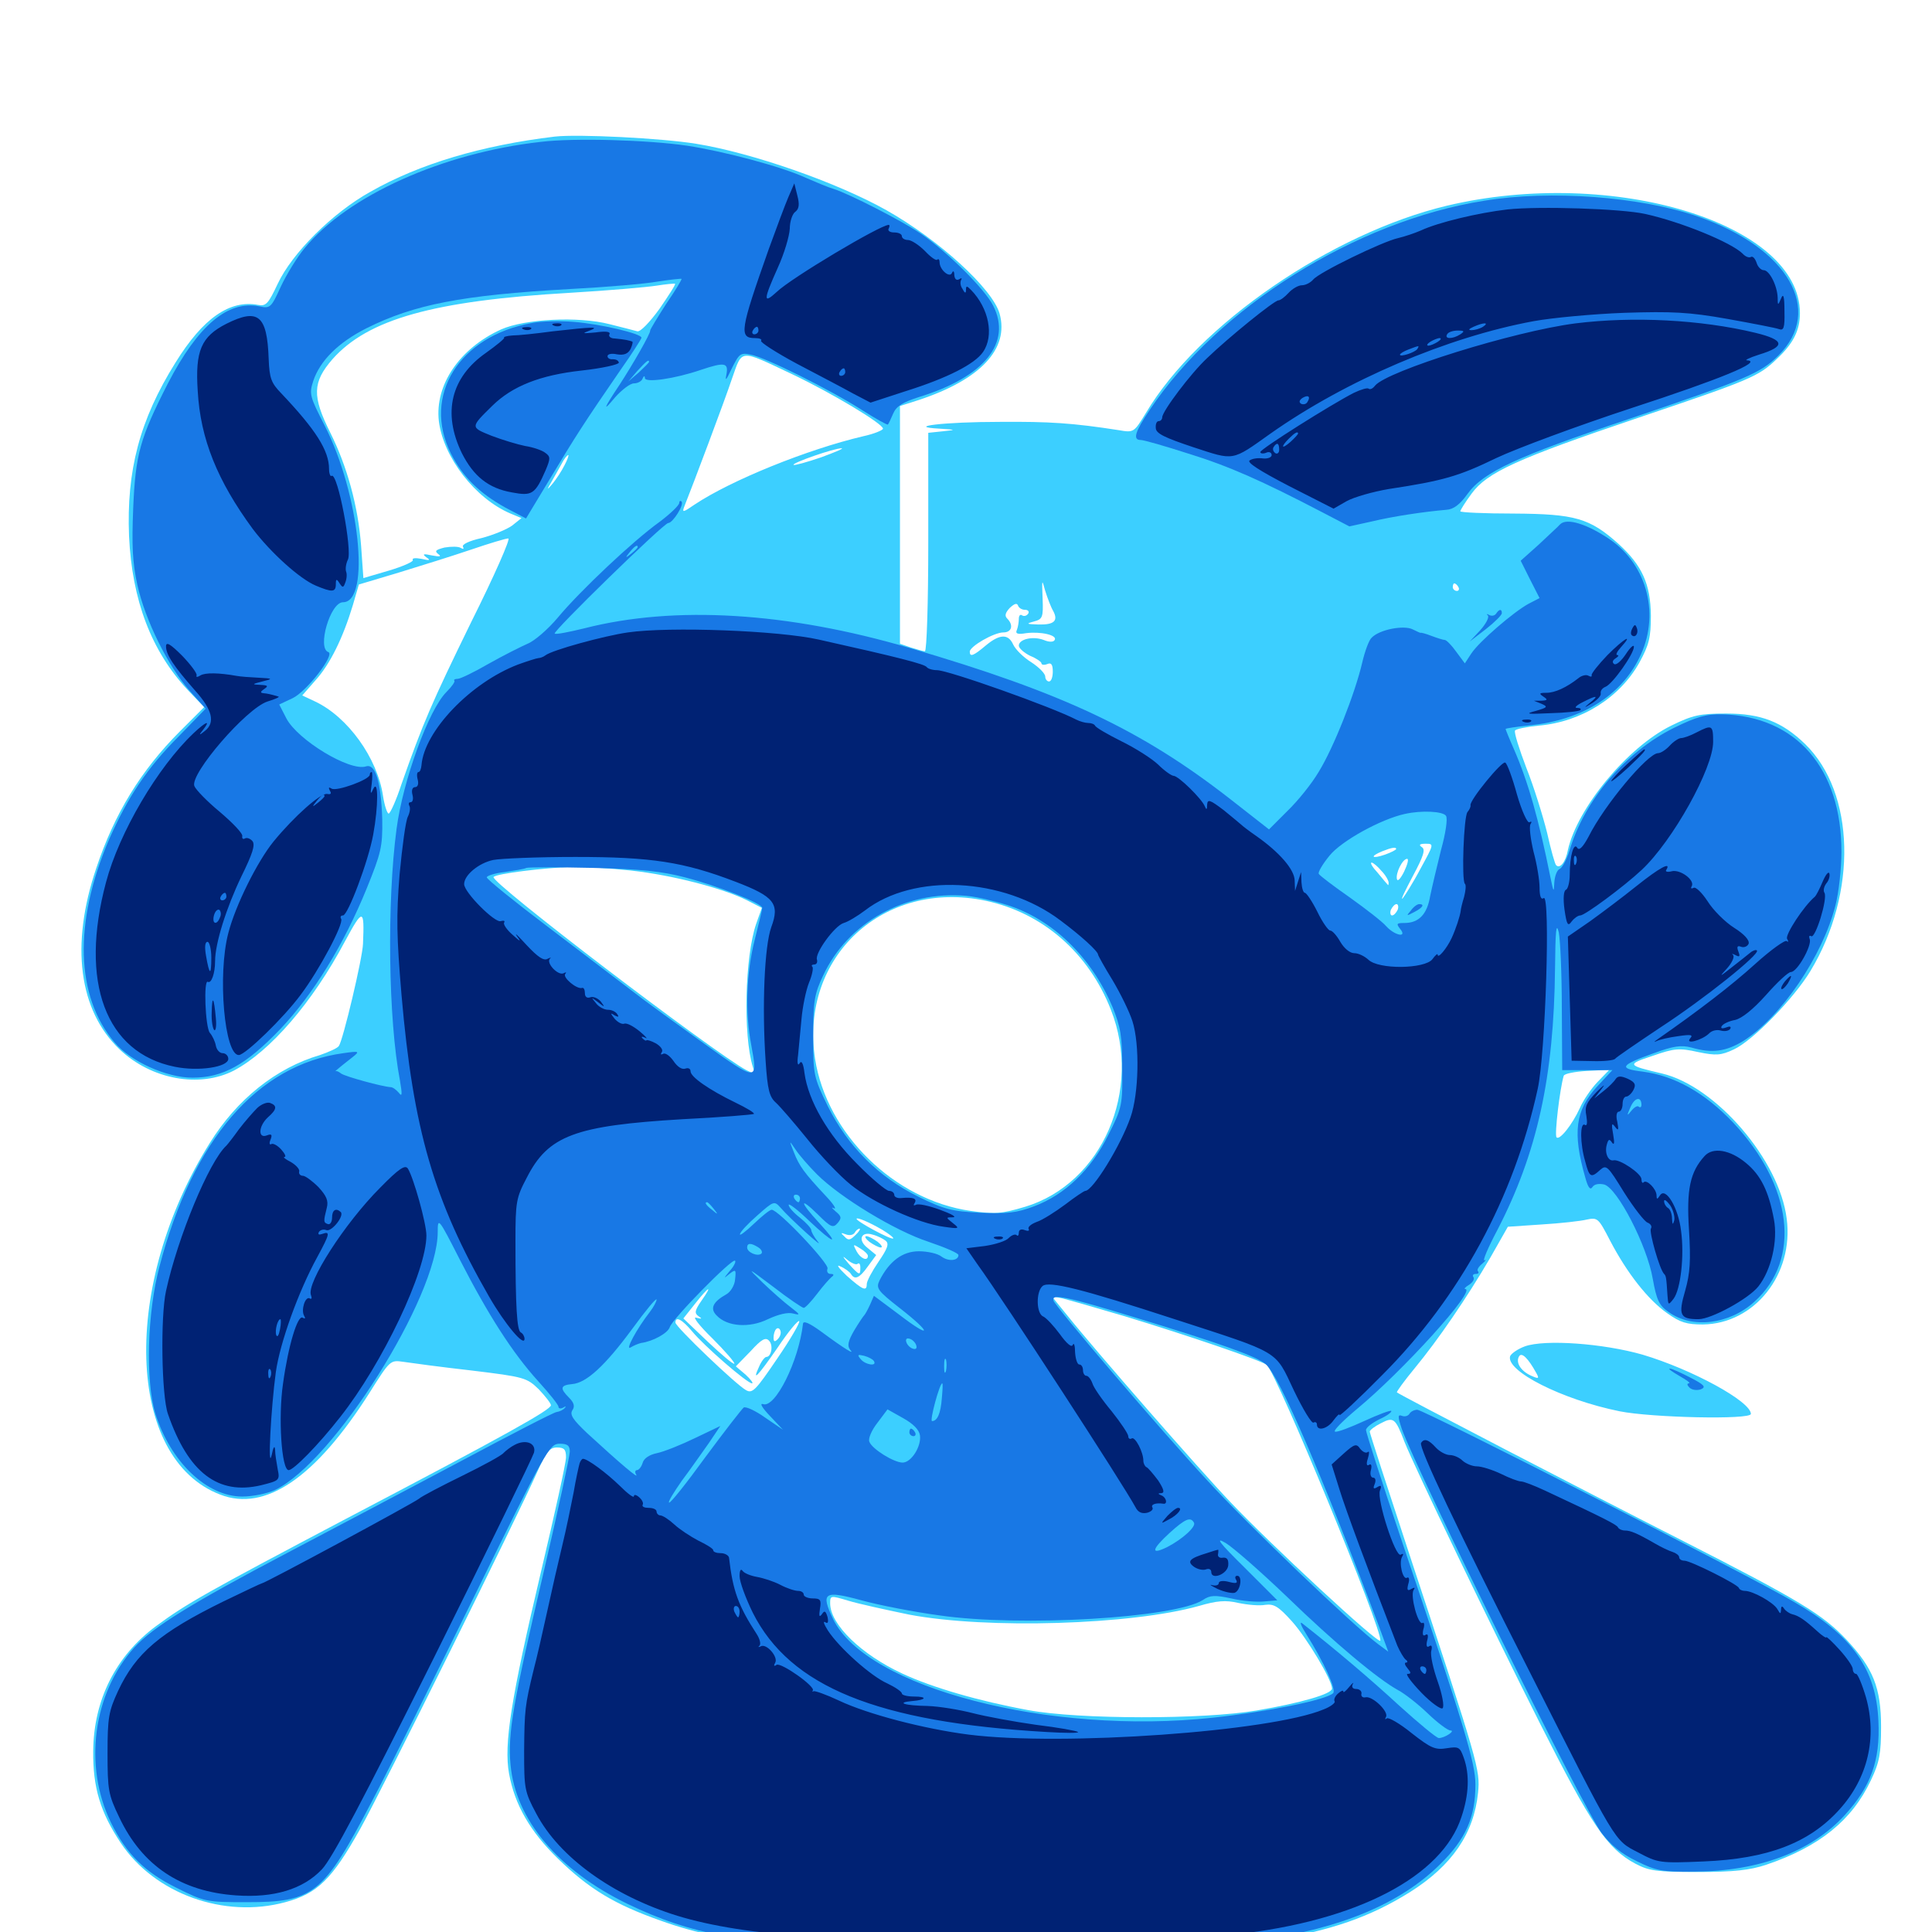 <svg xmlns="http://www.w3.org/2000/svg" viewBox="0 -1000 1000 1000">
	<path fill="#3ccfff" d="M287.109 -929.297C249.609 -924.805 217.188 -915.234 191.797 -900.781C172.07 -889.844 151.172 -868.945 143.75 -853.125C138.867 -842.773 137.695 -841.406 133.594 -842.188C118.945 -844.922 105.078 -835.352 90.82 -812.305C72.266 -782.617 65.43 -756.445 66.797 -722.461C68.359 -689.258 78.32 -663.086 97.07 -642.969L105.664 -633.984L93.164 -621.484C72.852 -601.172 59.18 -578.711 49.805 -550.586C36.328 -510.742 40.82 -476.953 61.914 -456.836C78.32 -441.211 103.32 -436.719 121.094 -445.898C139.844 -455.859 161.719 -481.055 178.516 -512.695C187.891 -530.078 188.672 -529.883 187.891 -511.523C187.695 -504.297 177.539 -461.523 175.391 -458.594C174.609 -457.422 170.117 -455.469 165.625 -453.906C142.969 -447.266 122.656 -431.055 108.594 -408.398C62.5 -334.57 65.234 -244.922 114.062 -226.367C137.305 -217.383 163.281 -235.156 191.016 -278.711C201.953 -296.094 201.953 -296.094 208.789 -295.117C212.695 -294.531 228.516 -292.383 244.141 -290.625C271.484 -287.305 272.656 -286.914 278.906 -280.859C282.227 -277.344 285.156 -273.633 285.156 -272.656C285.156 -270.312 262.5 -257.617 178.711 -213.672C106.836 -175.781 96.484 -169.922 80.859 -158.398C59.961 -142.969 48.438 -120.117 48.242 -93.555C48.047 -74.805 51.953 -61.914 62.5 -46.094C80.078 -19.727 116.016 -6.836 147.656 -15.43C164.453 -19.922 171.875 -27.344 186.523 -53.516C197.656 -73.438 267.383 -214.062 278.32 -238.672C282.812 -248.633 284.57 -250.781 288.281 -250.781C291.992 -250.781 292.969 -249.805 292.969 -245.703C292.969 -242.773 287.109 -216.406 280.078 -186.719C264.453 -120.703 260.742 -97.07 263.477 -82.031C266.406 -65.82 274.414 -51.953 288.867 -37.891C304.883 -22.266 318.164 -14.258 341.992 -5.859C377.148 6.836 419.922 10.938 512.695 10.938C645.117 10.938 690.039 4.297 729.883 -20.703C751.562 -34.375 762.891 -50.977 765.039 -72.07C766.211 -83.984 765.43 -86.523 729.297 -196.094C718.164 -229.883 708.984 -258.203 708.984 -258.984C708.984 -259.766 711.523 -261.719 714.648 -263.281C721.289 -266.797 722.266 -266.016 726.953 -253.711C732.422 -240.039 771.094 -159.57 797.07 -108.008C823.633 -55.469 831.836 -43.164 846.484 -35.352C853.516 -31.641 857.422 -31.055 878.906 -31.055C897.461 -31.055 905.859 -32.031 914.062 -34.766C941.797 -44.141 958.594 -57.812 968.359 -78.516C972.852 -87.891 973.633 -92.383 973.633 -106.25C973.633 -126.367 969.531 -136.523 955.859 -151.172C943.555 -164.258 931.836 -171.484 870.117 -202.93C822.07 -227.344 724.609 -277.93 723.047 -279.297C722.656 -279.492 726.758 -285.156 732.227 -291.797C744.336 -306.445 759.18 -328.125 771.484 -349.219L780.469 -365.039L797.852 -366.211C807.617 -366.797 818.164 -367.969 821.289 -368.75C826.953 -369.922 827.344 -369.531 833.398 -357.812C842.188 -341.016 852.93 -327.344 862.891 -320.312C869.727 -315.43 873.047 -314.453 881.445 -314.453C908.203 -314.844 928.516 -340.43 924.805 -369.141C921.094 -399.414 888.281 -437.695 860.352 -444.336C841.992 -448.633 841.797 -449.023 855.469 -453.516C866.602 -457.422 869.141 -457.617 878.906 -455.469C888.281 -453.516 890.82 -453.711 897.461 -456.836C907.227 -461.328 928.516 -483.203 937.109 -497.461C961.523 -537.891 960.156 -589.648 934.375 -614.844C922.461 -626.367 911.523 -630.664 893.555 -630.664C879.883 -630.664 876.172 -629.883 865.039 -624.414C842.383 -613.281 816.406 -581.836 811.523 -559.961C810.352 -553.711 807.422 -550.195 805.469 -552.148C804.883 -552.539 802.734 -560.156 800.781 -568.945C798.633 -577.539 793.945 -592.773 790.039 -602.539C786.328 -612.305 783.594 -620.898 784.18 -621.875C784.57 -622.656 790.234 -623.828 796.484 -624.414C818.555 -626.367 838.477 -638.867 848.633 -657.227C853.516 -666.211 854.492 -669.922 854.492 -681.445C854.297 -697.656 850 -707.227 837.891 -718.359C822.852 -731.836 815.234 -733.984 783.594 -734.18C768.359 -734.18 755.859 -734.766 755.859 -735.352C755.859 -735.938 758.398 -740.039 761.719 -744.531C769.727 -755.469 784.961 -762.5 848.047 -783.789C905.859 -803.32 910.156 -805.078 919.531 -814.062C928.125 -822.07 931.641 -828.906 931.641 -837.891C931.641 -884.375 834.961 -913.867 749.023 -893.555C689.258 -879.297 620.312 -832.031 593.164 -786.328C586.914 -776.172 586.914 -775.977 579.102 -777.344C555.273 -781.055 543.164 -781.836 517.578 -781.641C488.281 -781.641 468.164 -779.102 486.328 -778.125C495.117 -777.539 495.117 -777.539 487.891 -776.758L480.469 -775.977V-719.336C480.469 -688.281 479.688 -662.891 478.711 -662.891C477.93 -662.891 474.609 -663.867 471.484 -664.844L465.82 -666.797V-728.32V-789.844L475.586 -792.969C507.422 -803.516 522.461 -819.336 517.383 -837.695C513.672 -850.586 486.133 -875.781 458.789 -891.211C433.008 -905.664 389.258 -920.898 360.352 -925.586C342.188 -928.516 299.219 -930.664 287.109 -929.297ZM341.406 -840.234C336.328 -833.203 331.445 -828.125 329.883 -828.516C328.32 -828.906 321.875 -830.664 315.43 -832.227C299.414 -836.328 271.68 -834.961 259.375 -829.492C237.891 -819.727 225 -800.781 227.148 -782.031C229.492 -763.281 245.898 -741.992 264.258 -734.18L269.922 -731.836L265.039 -727.93C262.305 -725.977 255.273 -723.047 249.219 -721.484C242.969 -720.117 238.867 -718.164 239.648 -716.992C240.234 -715.82 239.844 -715.625 238.477 -716.406C237.305 -717.188 233.594 -717.188 230.078 -716.602C225.586 -715.43 224.805 -714.844 226.758 -713.281C228.711 -711.914 227.734 -711.719 223.633 -712.5C219.141 -713.477 218.359 -713.281 220.703 -711.523C223.047 -709.961 222.461 -709.766 218.164 -710.742C215.039 -711.328 213.086 -711.133 213.672 -710.156C214.258 -709.375 208.594 -706.836 201.367 -704.688L188.086 -700.781L186.914 -717.383C185.352 -738.086 179.688 -758.594 170.898 -776.172C161.523 -794.922 161.719 -802.148 172.07 -814.062C190.43 -834.766 224.219 -844.336 294.922 -848.438C314.844 -849.609 334.961 -851.367 339.844 -852.148C344.727 -852.93 349.023 -853.32 349.414 -853.125C349.805 -852.734 346.094 -847.07 341.406 -840.234ZM410.156 -806.25C430.664 -796.484 457.031 -780.664 457.031 -778.125C457.031 -777.344 452.344 -775.391 446.875 -774.219C417.773 -767.383 378.32 -751.367 359.57 -738.867C353.32 -734.57 352.93 -734.57 354.297 -738.086C358.594 -748.828 375 -792.383 378.906 -804.102C384.375 -819.531 382.422 -819.336 410.156 -806.25ZM444.727 -769.141C445.508 -769.727 444.336 -770.312 442.188 -770.117C440.039 -770.117 439.453 -769.531 441.016 -768.945C442.383 -768.359 444.141 -768.555 444.727 -769.141ZM425 -763.281C417.578 -760.742 411.133 -758.984 410.742 -759.375C409.766 -760.352 431.641 -767.969 435.547 -767.969C437.109 -767.969 432.422 -766.016 425 -763.281ZM292.188 -759.18C290.625 -756.055 287.891 -751.953 286.133 -749.805C283.008 -746.094 282.812 -746.094 285.547 -750.781C287.109 -753.516 289.453 -757.617 290.82 -760.156C291.992 -762.5 293.555 -764.453 294.141 -764.453C294.531 -764.453 293.75 -762.109 292.188 -759.18ZM408.203 -757.812C408.203 -759.375 404.492 -758.594 403.32 -756.641C402.734 -755.469 403.516 -755.273 405.078 -755.859C406.836 -756.445 408.203 -757.422 408.203 -757.812ZM243.945 -678.125C223.242 -635.742 218.945 -625.781 207.812 -594.141C205.078 -585.742 201.953 -578.906 201.172 -578.906C200.391 -578.906 199.023 -583.008 198.242 -588.086C195.312 -607.617 180.078 -628.906 163.086 -636.914L156.445 -640.039L163.281 -647.852C170.898 -656.25 177.539 -669.922 182.617 -686.719L185.742 -697.461L206.641 -703.711C218.164 -707.227 234.961 -712.5 244.141 -715.625C253.32 -718.75 261.719 -721.289 263.086 -721.289C264.453 -721.484 255.859 -701.953 243.945 -678.125ZM545.117 -683.789C547.852 -678.711 545.703 -676.562 537.5 -676.758C531.25 -676.953 530.859 -677.148 535.156 -678.32C539.648 -679.492 540.039 -680.469 539.648 -690.234C539.258 -700.391 539.258 -700.586 541.016 -694.141C542.188 -690.43 543.945 -685.742 545.117 -683.789ZM754.883 -696.094C755.469 -695.117 755.078 -694.141 754.102 -694.141C752.93 -694.141 751.953 -695.117 751.953 -696.094C751.953 -697.266 752.344 -698.047 752.734 -698.047C753.32 -698.047 754.297 -697.266 754.883 -696.094ZM537.109 -693.359C537.109 -694.922 533.398 -694.141 532.227 -692.188C531.641 -691.016 532.422 -690.82 533.984 -691.406C535.742 -691.992 537.109 -692.969 537.109 -693.359ZM530.469 -684.375C532.227 -684.375 532.812 -683.398 532.227 -682.422C531.445 -681.25 530.078 -680.859 529.102 -681.445C528.125 -682.227 527.344 -681.445 527.344 -679.688C527.344 -678.125 526.953 -675.586 526.367 -674.023C525.391 -672.07 526.562 -671.484 531.055 -672.266C538.477 -673.242 547.461 -671.289 545.898 -668.75C545.312 -667.578 542.969 -667.578 540.234 -668.75C534.57 -670.898 527.344 -669.141 527.344 -665.82C527.344 -664.453 530.078 -662.109 533.203 -660.547C536.523 -659.18 539.062 -657.422 539.062 -656.641C539.062 -655.859 540.43 -655.664 541.992 -656.25C544.141 -657.227 544.922 -656.055 544.922 -652.344C544.922 -649.609 544.141 -647.266 542.969 -647.266C541.992 -647.266 541.016 -648.438 541.016 -649.805C541.016 -651.367 537.695 -654.688 533.789 -657.227C529.688 -659.766 525.586 -663.867 524.414 -666.406C521.875 -672.07 517.383 -671.875 510.156 -665.82C503.906 -660.547 501.953 -659.766 501.953 -662.695C501.953 -665.43 514.453 -672.656 519.336 -672.656C523.633 -672.656 524.805 -676.367 521.289 -679.883C519.922 -681.25 520.312 -682.812 522.656 -685.352C525 -687.5 526.367 -688.086 526.953 -686.523C527.344 -685.352 528.906 -684.375 530.469 -684.375ZM747.852 -570.312C750.195 -572.656 746.289 -572.266 741.211 -569.922L735.352 -567.188L741.211 -568.359C744.336 -568.945 747.461 -569.922 747.852 -570.312ZM735.156 -550.195C731.25 -542.773 726.953 -536.133 725.977 -534.961C724.805 -533.984 727.344 -539.062 731.25 -546.484C736.914 -557.031 737.891 -560.352 735.938 -561.523C734.18 -562.695 734.766 -563.281 737.891 -563.281C742.383 -563.281 742.188 -563.086 735.156 -550.195ZM722.656 -560.547C722.656 -560.156 720.117 -558.789 716.797 -557.617C709.961 -555.273 708.789 -556.641 715.43 -559.375C720.312 -561.328 722.656 -561.719 722.656 -560.547ZM726.758 -548.828C725 -545.312 723.438 -543.555 723.047 -544.922C722.266 -548.047 725.977 -555.469 728.32 -555.469C729.297 -555.469 728.516 -552.539 726.758 -548.828ZM715.039 -549.219C717.188 -547.07 718.75 -544.141 718.75 -543.164C718.75 -541.992 718.555 -541.602 718.359 -541.992C717.969 -542.383 715.625 -545.117 713.086 -548.242C710.352 -551.172 708.984 -553.516 709.961 -553.516C710.742 -553.516 713.086 -551.562 715.039 -549.219ZM326.562 -549.414C348.047 -547.07 374.219 -540.234 386.719 -533.984L394.336 -530.078L391.406 -521.875C385.547 -504.883 384.57 -464.258 389.648 -447.852C390.82 -444.141 390.625 -443.945 386.328 -446.094C370.117 -454.688 253.125 -543.75 255.469 -546.094C257.227 -547.852 281.055 -550.781 297.266 -551.367C302.344 -551.367 315.625 -550.586 326.562 -549.414ZM693.359 -542.773C690.625 -546.094 689.453 -546.484 689.453 -543.945C689.453 -542.969 690.82 -541.602 692.578 -541.016C695.312 -540.039 695.508 -540.234 693.359 -542.773ZM510.156 -533.789C539.648 -527.539 563.477 -506.836 575 -477.344C591.406 -435.742 570.508 -387.5 530.664 -375.391C518.164 -371.68 515.039 -371.484 502.344 -373.242C462.891 -378.906 427.93 -413.086 421.875 -451.953C413.867 -504.688 457.227 -544.922 510.156 -533.789ZM723.438 -529.102C722.656 -527.539 721.484 -526.172 720.508 -526.172C719.727 -526.172 719.336 -527.539 719.922 -529.102C720.703 -530.664 721.875 -532.031 722.852 -532.031C723.633 -532.031 724.023 -530.664 723.438 -529.102ZM826.758 -439.844C823.438 -436.328 819.336 -430.273 817.773 -426.562C813.867 -417.969 807.227 -409.57 805.664 -411.328C804.492 -412.5 807.422 -436.719 809.375 -443.164C809.766 -444.336 815.234 -445.312 821.484 -445.703L833.008 -446.289ZM456.641 -363.477C460.156 -361.328 462.695 -359.375 462.305 -358.984C461.523 -358.008 443.359 -367.773 443.359 -369.141C443.359 -370.117 449.609 -367.578 456.641 -363.477ZM442.773 -360.742C440.039 -358.008 439.062 -357.812 437.109 -359.961C434.961 -361.914 435.156 -362.109 437.695 -361.133C439.648 -360.352 441.602 -360.742 442.383 -361.914C442.969 -363.086 444.141 -364.062 444.922 -364.062C445.508 -364.062 444.727 -362.5 442.773 -360.742ZM458.398 -357.812C460.352 -356.25 459.375 -353.711 454.688 -346.875C451.367 -341.992 448.633 -336.914 448.633 -335.352C448.633 -331.445 446.68 -332.227 438.281 -339.648C433.984 -343.75 432.617 -345.703 434.961 -344.531C437.305 -343.555 439.844 -341.602 440.43 -340.625C442.383 -337.305 444.922 -338.477 449.219 -344.531L453.516 -350.391L449.023 -354.102C443.75 -358.203 445.703 -362.891 451.758 -360.938C454.102 -360.352 457.227 -358.789 458.398 -357.812ZM449.219 -350C449.219 -346.875 445.312 -348.633 443.359 -352.344C441.406 -356.055 441.406 -356.25 445.117 -353.906C447.461 -352.539 449.219 -350.781 449.219 -350ZM443.945 -345.898C444.727 -346.484 445.312 -345.703 445.312 -343.945C445.312 -339.648 444.922 -339.648 439.258 -345.898C435.938 -349.805 435.742 -350.391 438.672 -347.852C440.82 -346.094 443.359 -345.117 443.945 -345.898ZM363.086 -326.758C359.57 -321.68 359.375 -320.312 361.523 -318.75C363.672 -317.383 363.281 -317.188 360.352 -317.969C358.203 -318.75 361.914 -313.867 368.75 -307.227C375.391 -300.586 380.469 -294.727 380.078 -294.141C379.492 -293.75 373.438 -298.828 366.406 -305.469L353.711 -317.578L359.766 -325.195C366.992 -334.375 369.141 -335.352 363.086 -326.758ZM371.094 -328.125C371.094 -328.516 370.312 -328.906 369.141 -328.906C368.164 -328.906 367.188 -327.93 367.188 -326.758C367.188 -325.781 368.164 -325.391 369.141 -325.977C370.312 -326.562 371.094 -327.539 371.094 -328.125ZM582.031 -318.75C614.844 -308.789 652.539 -295.898 655.664 -293.555C660.938 -289.062 716.016 -155.469 714.453 -150.781C713.672 -148.633 657.422 -200.781 636.719 -222.656C620.703 -239.453 567.578 -300.195 551.953 -319.727L544.336 -329.102L550 -327.93C553.125 -327.148 567.578 -323.047 582.031 -318.75ZM358.203 -310.938C364.258 -303.516 386.719 -283.984 389.258 -283.984C390.039 -283.984 388.672 -285.938 385.938 -288.477L380.859 -292.773L388.477 -300.586C394.141 -306.836 396.289 -308.008 398.047 -306.055C400.391 -303.711 399.219 -297.656 396.68 -297.656C395.898 -297.656 394.141 -295.508 392.969 -292.773C389.062 -284.375 391.992 -287.305 402.539 -302.539C408.008 -310.742 413.086 -316.797 413.672 -316.211C414.258 -315.625 409.18 -306.836 402.344 -296.875C391.211 -280.469 389.453 -278.516 386.133 -280.469C381.055 -283.203 349.609 -313.281 349.609 -315.43C349.609 -318.945 353.125 -316.992 358.203 -310.938ZM402.539 -306.836C400.977 -305.273 400.391 -305.469 400.391 -307.617C400.391 -309.375 400.977 -311.328 401.758 -312.109C402.539 -312.891 403.516 -312.5 403.906 -311.328C404.492 -309.961 403.711 -308.008 402.539 -306.836ZM470.703 -164.258C510.938 -156.641 585.742 -158.984 620.508 -168.75C629.883 -171.484 634.375 -171.875 641.016 -170.312C645.703 -169.336 651.953 -168.75 654.883 -169.336C659.375 -169.922 661.719 -168.555 668.75 -160.742C676.562 -151.953 689.453 -130.469 689.453 -125.977C689.453 -123.242 673.438 -118.555 650.391 -114.648C623.047 -109.961 558.398 -109.961 532.227 -114.844C506.641 -119.531 482.422 -126.562 466.992 -133.789C445.898 -143.555 429.688 -159.18 429.688 -170.117C429.688 -174.219 429.883 -174.219 439.062 -171.484C444.141 -169.922 458.398 -166.797 470.703 -164.258ZM450 -357.227C452.148 -355.664 454.883 -354.297 455.859 -354.297C457.031 -354.297 456.25 -355.664 454.297 -357.227C452.148 -358.789 449.414 -360.156 448.438 -360.156C447.266 -360.156 448.047 -358.789 450 -357.227ZM789.258 -303.125C785.547 -301.758 782.227 -299.414 781.641 -298.047C779.297 -290.43 808.398 -275.586 838.281 -269.531C854.688 -266.211 906.25 -265.039 906.25 -268.164C906.25 -274.609 875.781 -291.211 850.195 -298.828C829.688 -304.688 799.609 -306.836 789.258 -303.125ZM795.117 -289.453C796.875 -286.328 796.484 -286.133 792.188 -288.086C786.914 -290.625 784.375 -294.922 786.328 -298.047C787.695 -300.195 791.016 -296.875 795.117 -289.453Z"/>
	<path fill="#1878e5" d="M279.883 -926.562C229.102 -920.898 179.688 -898.633 157.617 -871.484C153.711 -866.797 148.242 -857.812 145.312 -851.562C140.43 -840.82 139.844 -840.234 134.375 -841.406C117.969 -844.727 102.539 -831.641 86.914 -801.562C72.461 -773.242 70.117 -764.844 68.945 -736.914C68.164 -717.773 68.555 -708.789 71.094 -697.266C75.195 -678.906 86.914 -655.273 98.047 -642.578L106.445 -633.203L92.773 -619.141C75.977 -602.344 66.016 -587.305 56.25 -565.039C38.086 -522.461 39.062 -484.18 59.375 -460.352C67.578 -450.586 86.328 -442.188 99.609 -442.188C115.43 -442.188 127.344 -448.828 145.117 -467.383C162.109 -485.352 177.93 -510.938 189.844 -540.234C197.266 -558.594 198.047 -561.719 197.852 -575.781C197.266 -595.312 194.336 -604.883 189.453 -603.32C181.055 -600.586 154.102 -616.992 148.242 -628.125L144.531 -635.352L151.562 -638.672C158.789 -642.188 173.633 -661.328 169.922 -662.5C164.062 -664.453 170.898 -688.281 177.539 -688.281C191.992 -688.281 186.133 -744.531 167.969 -779.883C160.352 -794.727 159.961 -796.094 162.109 -802.734C165.625 -813.281 175 -822.656 189.648 -830.078C214.258 -842.383 239.062 -847.266 294.922 -850.391C313.672 -851.367 334.375 -853.125 340.625 -854.297C347.07 -855.273 352.539 -855.859 352.734 -855.664C353.125 -855.469 349.414 -849.414 344.727 -842.578C340.234 -835.547 336.523 -829.492 336.523 -828.906C336.914 -827.734 327.539 -811.328 320.508 -800.586C312.305 -788.281 311.719 -786.328 318.359 -794.336C321.875 -798.242 326.172 -801.562 328.125 -801.562C330.078 -801.562 332.227 -802.734 332.617 -804.102C333.203 -805.469 333.789 -805.664 333.789 -804.297C333.984 -801.758 349.219 -803.906 362.891 -808.594C375.195 -812.695 377.148 -812.305 375.977 -806.055C375.195 -802.344 375.977 -803.32 378.711 -809.18C382.617 -816.992 383.203 -817.578 388.672 -816.406C396.094 -815.039 429.492 -798.438 446.289 -787.695C453.32 -783.203 459.375 -779.883 459.57 -780.273C459.961 -780.664 461.133 -783.203 462.305 -785.938C463.867 -789.648 467.188 -791.797 475.781 -794.531C509.57 -804.883 523.828 -822.656 514.062 -841.797C509.766 -850.391 490.039 -869.922 476.562 -879.102C466.797 -885.742 439.258 -899.805 431.641 -902.148C428.906 -902.93 422.461 -905.664 416.992 -908.008C404.883 -913.672 374.805 -921.68 355.469 -924.609C335.547 -927.539 297.07 -928.711 279.883 -926.562ZM335.938 -812.695C335.938 -812.305 333.594 -809.961 330.664 -807.227L325.195 -802.539L329.883 -808.008C334.375 -812.891 335.938 -814.258 335.938 -812.695ZM768.164 -896.094C701.758 -885.547 630.664 -841.016 595.117 -787.891C587.5 -776.562 586.133 -772.266 590.43 -772.266C591.992 -772.266 602.93 -769.141 615.039 -765.234C635.938 -758.789 653.125 -751.172 684.57 -734.766L698.438 -727.539L709.961 -730.078C721.289 -732.812 737.305 -735.156 748.633 -736.133C752.344 -736.328 755.664 -738.867 759.57 -744.336C767.773 -755.664 784.961 -763.672 842.773 -783.008C903.906 -803.711 911.328 -806.836 920.508 -816.016C944.141 -839.453 925.586 -871.68 878.906 -887.891C849.219 -898.242 802.344 -901.758 768.164 -896.094ZM275.391 -832.812C237.695 -826.172 218.359 -795.312 233.398 -765.234C239.453 -753.32 247.852 -744.922 261.523 -737.305L272.266 -731.641L284.766 -752.344C297.656 -773.828 302.539 -781.445 321.094 -808.398C327.148 -816.992 332.031 -824.609 332.031 -825.195C332.031 -827.344 310.156 -832.422 296.875 -833.398C289.844 -833.984 280.273 -833.789 275.391 -832.812ZM351.562 -739.648C351.562 -738.477 346.875 -733.984 341.406 -729.883C327.734 -720.117 300.195 -694.141 288.672 -680.273C283.594 -674.219 276.562 -668.164 273.047 -666.797C269.531 -665.234 260.547 -660.742 252.93 -656.445C245.508 -652.148 238.281 -648.633 236.914 -648.633C235.547 -648.633 234.766 -648.242 235.156 -647.656C235.742 -647.266 233.789 -644.531 231.055 -641.797C221.875 -632.617 208.594 -596.094 205.273 -571.094C200.195 -533.008 200.977 -472.07 207.031 -440.625C208.203 -433.594 208.203 -432.031 206.445 -434.375C205.078 -435.938 203.32 -437.305 202.148 -437.305C198.047 -437.5 178.711 -442.773 176.562 -444.336C175.391 -445.312 174.023 -445.898 173.633 -445.508C173.242 -445.312 174.023 -446.094 175.781 -447.461C177.344 -448.828 180.469 -451.172 182.617 -452.93C186.328 -455.859 185.938 -456.055 177.734 -454.883C133.203 -448.828 99.805 -410.156 82.617 -344.727C76.172 -320.703 75.195 -285.156 80.469 -268.164C88.281 -243.359 107.031 -225.391 125.391 -225.391C130.859 -225.391 138.281 -226.953 142.188 -228.711C172.461 -242.969 226.562 -328.711 226.562 -362.305C226.562 -370.117 226.953 -369.727 238.086 -347.852C252.734 -319.336 265.234 -299.805 278.516 -285.156C284.375 -278.711 289.062 -272.852 289.062 -271.875C289.062 -270.898 290.234 -270.703 291.602 -271.484C292.773 -272.266 293.164 -272.07 292.383 -271.289C291.602 -270.312 289.648 -269.336 288.086 -269.141C286.523 -268.945 263.867 -257.227 237.891 -243.359C211.719 -229.492 171.484 -208.203 148.438 -196.094C99.414 -170.312 79.102 -157.812 69.531 -147.266C48.047 -123.438 43.164 -85.938 57.422 -56.641C65.43 -40.43 74.805 -31.055 91.406 -22.852C105.859 -15.625 106.836 -15.43 127.734 -15.43C162.5 -15.43 167.383 -19.531 192.578 -67.773C201.172 -83.984 225.195 -132.422 246.094 -175C282.422 -249.023 284.375 -252.734 289.648 -252.734C293.75 -252.734 294.922 -251.758 294.922 -248.633C294.922 -246.289 288.867 -218.359 281.445 -186.523C265.625 -118.945 262.695 -102.734 264.258 -86.523C266.797 -58.203 288.867 -32.031 324.609 -14.648C358.203 1.562 383.594 6.055 456.445 8.984C515.625 11.328 619.336 8.789 652.148 4.102C694.141 -1.758 725 -14.844 745.312 -34.961C758.789 -48.242 763.672 -59.375 763.672 -76.367C763.672 -87.5 758.008 -106.445 725.391 -202.93C715.234 -233.008 707.031 -258.594 707.031 -259.766C707.031 -261.133 710.156 -263.477 714.062 -265.43C717.969 -267.188 720.508 -269.141 720.117 -269.727C719.531 -270.117 713.281 -267.773 706.055 -264.453C698.828 -261.133 692.188 -258.594 691.016 -258.984C689.844 -259.375 695.117 -264.648 702.344 -270.703C725.781 -290.039 764.453 -332.617 758.398 -332.812C757.617 -332.812 758.398 -333.789 760.352 -334.961C762.109 -336.133 763.281 -337.695 762.695 -338.867C761.914 -339.844 762.5 -340.625 763.867 -340.625C765.234 -340.625 765.625 -341.211 765.039 -341.992C764.258 -342.578 765.234 -344.336 767.188 -345.898C768.945 -347.461 769.531 -348.242 768.359 -347.656C767.188 -347.07 770.117 -354.102 775 -363.281C795.703 -403.32 804.297 -442.578 804.883 -498.828C805.078 -518.164 805.469 -523.047 806.836 -517.383C807.617 -513.086 808.398 -495.312 808.398 -477.93L808.594 -446.094H821.484H834.57L826.562 -437.5C815.43 -425.391 813.867 -413.672 820.508 -390.625C821.875 -385.547 823.047 -383.789 824.219 -385.547C825.195 -387.109 827.539 -387.5 830.273 -386.914C837.109 -385.156 852.539 -355.273 855.469 -338.086C857.422 -327.148 858.789 -324.219 863.672 -320.898C875.781 -312.109 895.117 -314.453 908.008 -326.172C932.422 -348.047 927.93 -386.133 897.07 -418.945C882.422 -434.375 866.797 -443.164 850.391 -445.312C837.5 -446.875 838.477 -448.633 856.055 -454.883C866.211 -458.594 870.117 -459.18 875.391 -457.812C886.133 -454.688 893.359 -455.664 902.539 -461.328C921.875 -473.633 943.359 -505.078 950 -531.25C951.758 -537.891 953.125 -550.586 953.125 -559.18C953.125 -602.344 929.688 -629.297 891.406 -630.273C883.398 -630.469 878.32 -629.102 866.406 -623.242C841.211 -610.742 820.117 -585.938 812.305 -559.57C810.938 -555.078 808.594 -550.781 807.227 -550.195C805.859 -549.609 804.688 -546.484 804.492 -542.969C804.297 -537.891 804.102 -538.086 802.539 -545.703C796.484 -575.781 791.016 -595.312 783.398 -612.695C781.055 -617.969 779.297 -622.461 779.297 -622.656C779.297 -623.047 784.961 -623.828 792.188 -624.609C818.555 -627.344 838.672 -639.648 848.438 -659.375C859.375 -681.055 852.93 -707.227 833.398 -720.703C821.68 -728.711 811.133 -732.031 807.617 -728.711C806.445 -727.344 801.172 -722.656 796.289 -717.969L787.109 -709.766L791.992 -700L796.875 -690.43L791.211 -687.5C783.594 -683.398 765.625 -667.969 761.523 -661.719L758.203 -656.641L753.711 -662.695C751.367 -666.016 748.633 -668.75 747.852 -668.75C747.07 -668.75 743.945 -669.727 740.82 -670.898C737.891 -672.07 735.352 -672.656 735.352 -672.461C735.352 -672.266 733.594 -673.047 731.25 -674.219C726.758 -676.562 714.062 -674.219 709.961 -669.922C708.594 -668.75 706.445 -662.891 705.078 -657.031C701.367 -641.016 690.234 -612.891 682.617 -600.586C679.102 -594.531 671.68 -585.352 666.406 -580.273L656.836 -570.703L637.109 -586.133C590.82 -622.266 550.195 -641.406 470.703 -664.648C407.422 -683.203 349.219 -686.719 302.539 -674.805C294.531 -672.852 287.695 -671.484 287.109 -672.07C285.938 -673.047 343.555 -729.297 345.898 -729.297C348.242 -729.297 354.297 -738.867 352.734 -740.43C352.148 -741.016 351.562 -740.625 351.562 -739.648ZM330.078 -716.797C330.078 -716.406 328.516 -714.844 326.758 -713.477C323.633 -710.938 323.438 -711.133 325.977 -714.258C328.516 -717.383 330.078 -718.359 330.078 -716.797ZM748.438 -577.734C749.414 -576.367 748.242 -568.555 745.898 -560.156C743.75 -551.562 741.211 -540.82 740.234 -536.133C738.672 -526.758 734.375 -522.266 726.953 -522.266C722.852 -522.266 722.656 -521.875 724.609 -519.336C728.711 -514.453 722.07 -515.625 717.578 -520.508C715.625 -522.852 707.031 -529.492 698.828 -535.352C690.43 -541.211 683.203 -546.68 682.617 -547.656C682.031 -548.438 684.57 -552.734 688.086 -557.031C694.141 -564.648 714.648 -575.977 727.148 -578.711C735.938 -580.664 746.875 -580.078 748.438 -577.734ZM354.492 -545.898C371.68 -541.406 394.531 -532.422 394.531 -530.078C394.531 -529.297 392.773 -521.875 390.625 -513.477C386.328 -496.68 385.547 -476.172 388.867 -458.984C392.383 -440.039 391.992 -440.039 364.258 -459.961C350.391 -469.922 333.594 -482.031 327.148 -487.109C320.703 -491.992 301.172 -506.836 283.789 -520.117C266.211 -533.398 251.953 -544.922 251.953 -545.898C251.953 -546.68 256.055 -548.047 261.328 -548.633C266.406 -549.414 271.484 -550.195 272.461 -550.781C273.633 -551.172 288.867 -551.172 306.641 -550.781C331.25 -550.195 342.578 -549.023 354.492 -545.898ZM521.094 -531.641C544.727 -524.219 564.844 -504.688 575.781 -478.906C580.078 -468.359 580.859 -463.672 580.859 -447.07C581.055 -428.125 580.859 -426.758 573.633 -412.5C564.844 -394.727 551.367 -381.641 535.156 -375.586C526.367 -372.266 521.289 -371.68 507.422 -372.266C492.578 -373.047 488.672 -374.023 475.195 -380.664C454.688 -390.82 438.867 -406.641 428.516 -427.344C421.094 -442.578 420.898 -443.555 420.898 -463.477C420.898 -481.836 421.484 -485.547 426.172 -495.312C438.867 -522.461 468.555 -539.062 500 -536.328C504.883 -535.938 514.258 -533.789 521.094 -531.641ZM849.609 -428.125C849.609 -426.953 849.023 -426.562 848.242 -427.148C847.656 -427.93 845.898 -426.953 844.336 -425C841.992 -422.07 841.992 -422.461 843.945 -426.953C846.094 -432.031 849.609 -432.617 849.609 -428.125ZM422.852 -392.188C434.766 -380.273 463.281 -362.891 480.664 -357.227C489.258 -354.297 496.094 -351.367 496.094 -350.391C496.094 -347.461 491.016 -346.875 487.305 -349.609C485.352 -351.172 480.078 -352.344 475.586 -352.344C467.188 -352.344 460.352 -347.266 455.273 -337.305C453.32 -333.203 454.102 -332.031 465.82 -322.852C482.617 -309.766 482.227 -306.641 465.43 -319.531L452.344 -329.297L450.391 -324.805C449.219 -322.266 447.852 -319.727 447.266 -319.141C446.68 -318.555 444.336 -315.039 441.992 -311.133C438.867 -305.664 438.477 -303.32 440.039 -301.367C442.773 -298.438 437.5 -301.562 424.805 -310.938C419.141 -315.039 415.82 -316.602 415.625 -314.844C413.477 -295.508 401.172 -270.898 394.922 -273.242C392.969 -273.828 394.727 -271.094 398.438 -267.188L405.273 -259.961L396.094 -266.211C391.211 -269.727 386.133 -272.07 384.961 -271.484C383.984 -270.703 375 -259.18 365.039 -245.703C355.273 -232.227 346.875 -221.68 346.289 -222.266C345.703 -222.656 348.828 -227.734 352.93 -233.594C357.227 -239.258 363.281 -248.047 366.797 -252.93L372.852 -261.914L359.766 -255.664C352.539 -252.148 343.75 -248.633 340.039 -247.852C336.133 -247.07 333.203 -245.117 332.617 -242.773C332.031 -240.82 330.664 -239.062 329.688 -239.062C328.711 -239.062 328.516 -237.891 329.297 -236.719C330.859 -234.18 321.094 -242.383 303.906 -258.203C296.68 -265.039 294.727 -267.773 296.289 -270.117C297.656 -272.07 297.07 -274.023 294.531 -276.562C289.648 -281.445 290.039 -283.008 296.094 -283.594C303.516 -284.18 313.086 -292.969 327.344 -312.305C334.18 -321.68 339.844 -328.516 339.844 -327.344C339.844 -326.367 338.281 -323.438 336.328 -320.898C329.492 -312.109 323.438 -300.781 326.367 -302.539C327.93 -303.516 330.273 -304.492 331.836 -304.883C337.891 -305.664 345.703 -309.961 346.68 -313.086C347.852 -317.188 379.102 -349.023 380.469 -347.461C381.055 -347.07 379.883 -344.531 377.734 -342.188C374.414 -338.086 374.414 -338.086 377.539 -340.625C380.859 -343.164 381.055 -342.969 380.469 -337.695C380.273 -334.766 378.125 -331.25 375.977 -330.078C368.945 -326.172 367.383 -322.656 370.898 -319.141C376.367 -313.281 387.891 -312.5 397.461 -317.188C402.93 -319.727 407.812 -320.898 410.547 -320.117C414.453 -319.141 414.258 -319.531 409.18 -323.438C406.055 -325.781 399.414 -331.641 394.531 -336.328C386.328 -344.336 386.719 -344.141 400.195 -333.984C408.008 -327.93 415.234 -323.047 416.016 -323.047C416.797 -323.047 419.922 -326.367 423.047 -330.469C425.977 -334.375 429.492 -338.281 430.469 -339.062C431.836 -340.039 431.641 -340.625 429.883 -340.625C428.516 -340.625 427.734 -341.797 428.32 -343.359C429.297 -345.898 402.93 -373.828 399.414 -373.828C398.438 -373.828 394.336 -370.508 390.234 -366.602C386.133 -362.695 382.812 -360.156 383.008 -361.133C383.008 -362.305 387.109 -366.602 391.992 -370.898C400.586 -378.516 400.781 -378.516 404.102 -374.805C408.984 -369.141 427.344 -352.539 423.242 -357.422C421.484 -359.57 419.922 -362.305 419.922 -363.281C419.922 -364.258 417.188 -367.188 414.062 -369.727C410.742 -372.266 408.203 -375.195 408.203 -376.367C408.203 -377.344 412.891 -373.828 418.75 -368.164C431.836 -355.859 434.961 -355.078 424.023 -366.992C413.867 -377.93 413.477 -381.055 423.438 -371.289C430.078 -364.648 431.25 -364.258 433.594 -366.992C435.742 -369.531 435.547 -370.508 432.422 -373.047C430.469 -374.805 430.078 -375.391 431.641 -374.609C433.203 -373.828 431.445 -376.758 427.539 -380.859C416.211 -392.969 413.672 -396.484 410.938 -403.516C408.398 -409.961 408.398 -409.961 411.719 -405.078C413.477 -402.344 418.555 -396.484 422.852 -392.188ZM414.062 -379.688C414.062 -378.711 413.672 -377.734 413.281 -377.734C412.695 -377.734 411.719 -378.711 411.133 -379.688C410.547 -380.859 410.938 -381.641 411.914 -381.641C413.086 -381.641 414.062 -380.859 414.062 -379.688ZM369.336 -374.414C371.875 -371.289 371.68 -371.094 368.75 -373.633C365.43 -376.172 364.453 -377.734 366.016 -377.734C366.406 -377.734 367.969 -376.172 369.336 -374.414ZM392.578 -354.297C394.141 -353.32 394.727 -351.953 394.141 -351.172C392.188 -349.414 386.719 -351.758 386.719 -354.297C386.719 -356.641 388.672 -356.836 392.578 -354.297ZM587.891 -317.969C631.445 -304.688 650.195 -298.047 655.078 -293.945C662.109 -288.086 684.18 -236.719 713.672 -158.398L718.555 -145.117L713.281 -149.023C700.781 -158.203 645.898 -210.742 625.195 -233.398C600.391 -260.156 546.484 -323.438 545.312 -326.758C543.945 -330.664 552.148 -328.906 587.891 -317.969ZM474.219 -303.711C474.805 -302.148 474.023 -301.367 472.461 -301.953C471.094 -302.344 469.531 -303.906 469.141 -305.273C468.555 -306.836 469.336 -307.617 470.898 -307.031C472.266 -306.641 473.828 -305.078 474.219 -303.711ZM452.344 -295.508C454.102 -292.578 447.852 -293.555 445.508 -296.484C443.555 -298.828 443.945 -299.023 447.266 -298.242C449.414 -297.656 451.758 -296.484 452.344 -295.508ZM489.648 -290.43C489.062 -288.477 488.672 -289.648 488.672 -292.773C488.672 -296.094 489.062 -297.461 489.648 -296.289C490.039 -294.922 490.039 -292.188 489.648 -290.43ZM473.242 -290.82C474.609 -294.141 473.438 -294.727 471.68 -291.602C470.898 -290.43 470.703 -289.258 471.289 -288.672C471.68 -288.086 472.656 -289.062 473.242 -290.82ZM487.5 -276.367C486.914 -268.359 485.156 -264.453 482.422 -264.453C481.055 -264.453 486.328 -283.984 487.695 -283.984C488.086 -283.984 487.891 -280.664 487.5 -276.367ZM476.172 -257.031C476.953 -251.367 471.68 -242.969 467.188 -242.969C462.695 -242.969 451.367 -250 450 -253.711C449.219 -255.273 451.172 -259.766 454.102 -263.477L459.375 -270.508L467.383 -266.016C472.656 -263.086 475.781 -259.961 476.172 -257.031ZM617.969 -211.914C619.336 -209.961 612.109 -203.32 604.102 -199.219C595.312 -194.922 596.094 -198.047 605.469 -206.641C613.477 -213.867 616.211 -215.039 617.969 -211.914ZM666.016 -173.633C691.016 -149.414 713.281 -130.859 723.633 -125.195C726.953 -123.438 733.789 -118.164 739.062 -113.086C744.141 -108.203 749.414 -104.297 750.781 -104.297C753.516 -104.297 747.852 -100.391 744.727 -100.391C743.555 -100.391 734.375 -108.008 724.219 -117.188C709.18 -131.055 691.211 -146.289 674.023 -159.766C672.461 -160.938 673.438 -158.398 676.172 -154.102C685.156 -139.844 691.797 -125.391 690.039 -123.633C686.523 -120.117 656.25 -114.062 627.93 -110.938C543.164 -101.758 448.438 -126.367 431.25 -161.914C424.609 -175.781 426.562 -176.953 445.898 -171.68C455.078 -169.141 473.242 -165.625 486.328 -163.867C528.32 -157.812 608.203 -162.5 622.656 -171.875C626.367 -174.414 628.906 -174.414 637.305 -172.656C642.969 -171.289 650.586 -170.703 654.297 -171.094L661.133 -171.68L644.141 -188.672C631.055 -201.562 628.711 -204.688 634.375 -201.367C638.281 -199.023 652.539 -186.523 666.016 -173.633ZM730.273 -528.711C727.734 -525.781 727.93 -525.781 732.031 -527.93C736.523 -530.273 737.5 -532.031 734.57 -532.031C733.594 -532.031 731.641 -530.664 730.273 -528.711ZM470.703 -258.594C470.703 -257.617 471.68 -256.641 472.852 -256.641C473.828 -256.641 474.219 -257.617 473.633 -258.594C473.047 -259.766 472.07 -260.547 471.484 -260.547C471.094 -260.547 470.703 -259.766 470.703 -258.594ZM774.414 -682.422C773.633 -681.25 772.07 -681.055 770.898 -681.641C769.531 -682.422 769.141 -682.227 770.117 -681.445C770.898 -680.469 769.141 -677.148 766.211 -673.828L760.742 -667.969L769.141 -674.414C773.633 -677.93 777.344 -681.641 777.344 -682.617C777.344 -684.961 775.977 -684.766 774.414 -682.422ZM869.141 -287.891C872.852 -285.742 875.195 -284.18 874.219 -283.984C873.047 -283.984 873.242 -283.008 874.414 -281.836C875.781 -280.469 878.32 -280.273 880.273 -280.859C883.203 -282.031 882.227 -283.203 875 -286.914C870.117 -289.453 865.43 -291.602 864.258 -291.602C863.281 -291.602 865.43 -290.039 869.141 -287.891ZM729.492 -268.164C728.711 -266.992 726.953 -266.602 725.586 -267.188C723.438 -267.969 723.438 -266.797 725.586 -260.352C733.789 -237.5 819.336 -64.258 828.906 -51.367C833.594 -45.117 839.258 -40.43 847.07 -36.719C857.227 -31.641 860.352 -31.055 876.953 -31.25C910.547 -31.445 937.5 -41.602 954.688 -60.352C968.359 -75.195 973.242 -88.672 972.266 -109.18C971.094 -135.938 958.984 -153.32 928.516 -170.898C905.273 -184.57 736.914 -270.312 733.594 -270.312C732.031 -270.312 730.078 -269.336 729.492 -268.164Z"/>
	<path fill="#002274" d="M408.008 -897.852C406.25 -893.75 401.758 -881.641 397.852 -870.898C383.008 -828.906 382.422 -825 390.82 -825C393.164 -825 394.531 -824.414 393.945 -823.633C393.164 -823.047 401.562 -817.578 412.5 -811.719C423.633 -805.859 436.719 -799.023 441.602 -796.289L450.586 -791.602L469.141 -797.656C490.234 -804.297 504.492 -811.523 508.789 -817.773C514.648 -826.172 511.914 -840.43 502.539 -850C500.391 -852.148 500 -852.148 500 -850C500 -848.047 499.414 -848.047 498.242 -850.391C497.07 -851.953 496.875 -853.906 497.461 -855.078C498.047 -856.055 497.656 -856.25 496.484 -855.469C495.117 -854.688 494.141 -855.469 493.945 -857.617C493.945 -859.57 493.359 -860.156 492.773 -858.789C491.602 -855.859 486.328 -860.352 486.328 -864.258C486.328 -865.625 485.742 -866.211 485.156 -865.625C484.57 -864.844 481.641 -866.992 478.711 -870.117C475.586 -873.242 471.68 -875.781 469.922 -875.781C468.164 -875.781 466.797 -876.758 466.797 -877.734C466.797 -878.906 465.039 -879.688 462.695 -879.688C460.547 -879.688 459.375 -880.664 459.961 -881.641C460.547 -882.812 460.547 -883.594 459.961 -883.594C455.664 -883.594 409.375 -856.055 401.953 -848.828C394.922 -842.383 395.117 -844.727 402.539 -861.328C405.859 -868.555 408.594 -877.734 408.789 -881.641C408.789 -885.352 410.156 -889.453 411.719 -890.43C413.672 -891.992 413.867 -894.336 412.695 -898.828L411.133 -905.078ZM392.578 -828.906C392.578 -827.93 391.602 -826.953 390.43 -826.953C389.453 -826.953 389.062 -827.93 389.648 -828.906C390.234 -830.078 391.211 -830.859 391.797 -830.859C392.188 -830.859 392.578 -830.078 392.578 -828.906ZM437.5 -807.422C437.5 -806.445 436.523 -805.469 435.352 -805.469C434.375 -805.469 433.984 -806.445 434.57 -807.422C435.156 -808.594 436.133 -809.375 436.719 -809.375C437.109 -809.375 437.5 -808.594 437.5 -807.422ZM780.273 -891.602C765.234 -889.844 744.531 -884.961 735.352 -880.664C732.227 -879.297 726.953 -877.539 723.633 -876.758C715.625 -875 682.617 -858.984 679.688 -855.273C678.32 -853.711 675.781 -852.344 673.828 -852.344C672.07 -852.344 668.945 -850.586 666.992 -848.438C665.039 -846.289 662.695 -844.531 661.719 -844.531C659.57 -844.531 635.742 -825.195 624.805 -814.648C616.406 -806.836 601.562 -787.109 601.562 -783.984C601.562 -783.008 600.781 -782.031 599.805 -782.031C598.633 -782.031 598.047 -780.469 598.242 -778.32C598.438 -775.586 602.93 -773.438 617.578 -768.555C639.062 -761.523 637.305 -761.133 657.617 -775.586C696.68 -803.125 749.219 -825.586 793.945 -833.789C803.711 -835.547 824.805 -837.5 840.82 -838.086C865.234 -838.867 874.219 -838.477 893.945 -834.961C907.031 -832.617 919.141 -830.273 920.703 -829.688C923.242 -828.711 923.828 -830.273 923.633 -838.867C923.633 -846.68 923.047 -848.438 921.875 -845.508C920.312 -841.797 920.117 -841.797 920.117 -845.898C919.922 -852.148 915.82 -860.156 912.891 -860.156C911.523 -860.156 909.766 -861.914 909.18 -864.062C908.398 -866.211 907.227 -867.578 906.25 -866.992C905.273 -866.406 903.32 -867.188 901.953 -868.75C895.898 -874.609 870.117 -885.156 851.562 -889.258C839.258 -891.992 796.68 -893.359 780.273 -891.602ZM780.664 -833.594C781.445 -834.18 780.273 -834.766 778.125 -834.57C775.977 -834.57 775.391 -833.984 776.953 -833.398C778.32 -832.812 780.078 -833.008 780.664 -833.594ZM767.578 -830.859C766.016 -829.883 763.281 -829.102 761.719 -829.102C759.766 -829.102 760.156 -829.688 762.695 -830.859C767.969 -833.203 771.094 -833.203 767.578 -830.859ZM755.859 -826.953C751.953 -824.414 747.461 -824.414 749.023 -826.953C749.609 -828.125 752.148 -828.906 754.492 -828.906C758.008 -828.906 758.203 -828.516 755.859 -826.953ZM744.141 -823.047C742.578 -822.07 740.43 -821.094 739.258 -821.094C738.281 -821.094 738.672 -822.07 740.234 -823.047C741.797 -824.023 744.141 -825 745.117 -825C746.289 -825 745.703 -824.023 744.141 -823.047ZM733.594 -819.336C732.422 -817.578 724.609 -815.039 724.609 -816.406C724.609 -816.992 726.562 -818.164 729.102 -819.141C734.766 -821.289 734.766 -821.289 733.594 -819.336ZM722.656 -815.234C722.656 -816.406 722.266 -817.188 721.875 -817.188C721.289 -817.188 720.312 -816.406 719.727 -815.234C719.141 -814.258 719.531 -813.281 720.508 -813.281C721.68 -813.281 722.656 -814.258 722.656 -815.234ZM713.672 -811.523C714.648 -812.5 713.477 -812.891 711.133 -812.695C708.984 -812.5 707.031 -811.719 707.031 -810.742C707.031 -809.961 706.25 -809.57 705.273 -810.156C704.297 -810.742 703.125 -809.961 702.539 -808.398C701.562 -806.055 702.148 -806.055 706.641 -807.812C709.57 -809.18 712.695 -810.742 713.672 -811.523ZM676.758 -791.992C676.172 -790.82 674.609 -790.43 673.438 -791.016C672.266 -791.797 672.461 -792.773 674.023 -793.945C677.148 -795.898 678.516 -794.727 676.758 -791.992ZM117.188 -832.422C104.102 -825.781 100.977 -818.359 102.344 -797.656C103.711 -772.852 112.5 -751.172 130.859 -726.172C140.039 -714.062 155.078 -700.391 163.477 -696.875C171.875 -693.359 173.828 -693.359 173.828 -697.656C173.828 -700.391 174.219 -700.586 175.781 -698.047C177.344 -695.703 177.734 -695.703 178.711 -698.438C179.492 -700.391 179.688 -702.93 179.102 -704.297C178.711 -705.664 179.102 -708.398 180.078 -710.352C182.422 -715.039 174.805 -755.469 171.68 -753.711C171.094 -753.125 170.312 -754.688 170.312 -757.227C170.312 -766.797 163.477 -777.539 145.508 -796.484C140.43 -801.758 139.453 -804.102 139.062 -814.258C138.281 -836.914 133.594 -840.625 117.188 -832.422ZM815.43 -832.617C783.594 -828.516 717.969 -808.008 711.719 -800.391C710.547 -798.828 709.18 -798.242 708.398 -798.828C707.812 -799.414 704.492 -798.438 700.781 -796.68C689.258 -790.82 652.344 -767.578 652.344 -766.016C652.344 -765.234 653.711 -765.039 655.273 -765.625C656.836 -766.406 658.203 -765.82 658.203 -764.453C658.203 -763.281 656.25 -762.5 653.906 -762.695C651.367 -763.086 648.242 -762.695 646.875 -761.719C645.117 -760.742 651.758 -756.445 667.188 -748.438L690.234 -736.719L697.07 -740.625C700.977 -742.773 710.742 -745.508 718.75 -746.875C747.07 -751.172 755.078 -753.516 774.414 -762.891C785.156 -767.969 816.797 -779.688 844.727 -788.867C890.234 -803.711 912.695 -812.891 904.297 -813.477C902.734 -813.477 905.469 -814.844 910.352 -816.406C924.414 -820.703 923.828 -824.023 908.594 -827.734C880.273 -834.57 845.312 -836.328 815.43 -832.617ZM671.875 -775.586C671.875 -775.195 670.117 -773.242 667.969 -771.289C663.281 -767.188 662.695 -768.555 667.188 -773.047C670.117 -775.977 671.875 -776.953 671.875 -775.586ZM662.109 -767.188C662.109 -765.625 661.133 -764.844 660.156 -765.43C658.984 -766.211 658.594 -767.578 659.18 -768.555C660.938 -771.289 662.109 -770.703 662.109 -767.188ZM286.719 -831.445C285.156 -832.031 285.742 -832.617 287.891 -832.617C290.039 -832.812 291.211 -832.227 290.43 -831.641C289.844 -831.055 288.086 -830.859 286.719 -831.445ZM271.094 -829.492C269.531 -830.078 270.117 -830.664 272.266 -830.664C274.414 -830.859 275.586 -830.273 274.805 -829.688C274.219 -829.102 272.461 -828.906 271.094 -829.492ZM286.133 -828.516C277.539 -827.344 268.164 -826.367 265.234 -826.367C262.5 -826.172 260.352 -825.586 260.938 -825.195C261.328 -824.805 257.031 -821.289 251.562 -817.383C233.398 -804.688 228.906 -786.328 239.062 -765.43C245.117 -753.516 252.734 -747.266 265.039 -745.117C275.391 -743.164 276.953 -744.141 282.422 -756.641C284.961 -762.695 284.961 -763.672 282.227 -765.625C280.469 -766.992 275.781 -768.555 271.875 -769.141C267.969 -769.922 260.156 -772.266 254.492 -774.414C243.359 -778.906 243.359 -778.711 254.883 -790.039C265.234 -800.195 279.688 -805.859 300.977 -808.203C311.719 -809.375 320.312 -811.328 320.312 -812.305C320.117 -813.477 318.75 -814.062 317.188 -814.062C315.625 -813.867 314.453 -814.648 314.453 -815.625C314.453 -816.797 316.602 -817.188 319.336 -816.602C322.852 -816.016 325 -816.797 326.367 -819.336C327.344 -821.484 327.734 -823.242 327.148 -823.242C326.562 -823.438 325.391 -823.828 324.219 -824.023C323.242 -824.219 320.508 -824.609 318.164 -824.805C316.016 -824.805 314.844 -825.977 315.43 -826.953C316.211 -828.32 313.672 -828.711 308.203 -827.93C301.758 -827.344 300.977 -827.344 304.688 -828.711C311.133 -831.055 307.031 -830.859 286.133 -828.516ZM844.922 -674.805C844.141 -673.438 843.945 -671.875 844.531 -671.289C846.289 -669.531 848.242 -672.07 847.266 -674.805C846.484 -676.953 846.094 -676.953 844.922 -674.805ZM325 -672.656C312.695 -670.898 285.547 -663.477 282.227 -660.742C281.25 -659.961 279.492 -659.375 278.711 -659.375C277.93 -659.375 273.047 -657.812 268.164 -656.055C243.555 -646.68 219.531 -621.484 218.164 -603.906C217.969 -601.953 217.383 -600.391 216.602 -600.391C215.82 -600.391 215.625 -598.633 216.211 -596.484C216.797 -594.141 216.211 -592.578 214.844 -592.578C213.477 -592.578 212.891 -591.016 213.477 -588.672C214.062 -586.523 213.672 -584.766 212.5 -584.766C211.523 -584.766 211.328 -583.984 211.914 -582.812C212.5 -581.836 212.109 -579.297 211.133 -577.344C209.961 -575.195 208.203 -561.914 206.836 -547.461C205.078 -525.781 205.273 -515.234 207.812 -485.156C213.867 -415.039 224.609 -378.516 253.125 -328.906C261.328 -314.648 271.484 -302.539 271.484 -307.031C271.484 -308.203 270.703 -309.766 269.531 -310.352C267.578 -311.523 266.797 -323.047 266.797 -357.617C266.797 -377.93 267.188 -380.078 272.656 -390.43C283.789 -412.305 297.656 -417.383 353.32 -420.703C373.047 -421.68 389.648 -423.047 390.234 -423.438C390.625 -424.023 386.328 -426.562 380.664 -429.297C366.992 -435.938 357.422 -442.578 357.422 -445.508C357.422 -446.875 356.25 -447.461 354.688 -446.875C352.93 -446.289 350.586 -447.852 348.633 -450.781C346.68 -453.516 344.336 -455.273 343.164 -454.492C341.992 -453.906 341.797 -454.297 342.578 -455.469C343.359 -456.641 341.797 -458.594 339.453 -459.961C336.914 -461.328 334.766 -461.914 334.57 -461.523C334.375 -461.133 333.594 -461.523 332.617 -462.5C331.641 -463.477 332.227 -463.672 333.984 -462.891C335.547 -461.914 334.375 -463.477 331.055 -466.211C327.93 -468.75 324.414 -470.703 323.047 -470.117C321.875 -469.727 319.727 -470.898 318.164 -472.656C315.82 -475.586 315.82 -475.977 318.164 -474.414C320.117 -473.438 320.508 -473.633 319.531 -475C318.75 -476.367 316.602 -477.344 314.648 -477.344C312.695 -477.344 309.766 -478.906 308.398 -480.859C305.859 -483.984 305.859 -483.984 309.57 -481.25C313.086 -478.516 313.281 -478.516 310.938 -481.641C309.375 -483.398 307.031 -484.375 305.469 -483.789C303.906 -483.203 302.734 -483.984 302.734 -485.938C302.734 -487.695 302.148 -488.867 301.367 -488.672C298.633 -487.695 291.016 -494.141 292.578 -495.898C293.359 -496.875 292.969 -496.875 291.797 -496.289C289.062 -494.727 282.617 -501.367 284.57 -503.711C285.547 -504.492 284.961 -504.492 283.398 -503.711C281.445 -502.539 278.32 -504.688 272.656 -510.742C268.164 -515.625 266.016 -517.773 267.578 -515.43C269.922 -512.305 269.336 -512.5 265.234 -516.211C262.305 -518.75 260.352 -521.68 260.938 -522.461C261.523 -523.438 260.742 -523.633 259.18 -523.242C256.25 -522.07 240.234 -538.086 240.234 -542.383C240.234 -547.07 247.852 -553.32 255.273 -554.883C259.375 -555.664 278.516 -556.445 297.852 -556.445C337.109 -556.445 353.906 -553.906 380.859 -543.555C400.781 -535.938 403.711 -532.227 399.219 -520.117C395.703 -510.352 394.336 -479.297 396.289 -450.781C397.266 -435.938 398.242 -432.227 401.562 -429.297C403.906 -427.148 411.133 -418.75 417.773 -410.547C424.414 -402.148 434.57 -391.406 440.43 -386.719C452.148 -377.344 475.195 -366.797 488.477 -365.039C496.484 -363.867 496.875 -364.062 493.359 -366.797C489.453 -369.922 489.453 -369.922 493.359 -369.922C495.312 -370.117 492.383 -371.68 486.523 -373.828C480.664 -375.977 475.195 -377.148 474.023 -376.367C472.852 -375.781 472.656 -376.172 473.438 -377.344C474.805 -379.688 472.656 -380.469 466.406 -379.883C464.453 -379.688 462.891 -380.469 462.891 -381.445C462.891 -382.617 461.719 -383.594 460.156 -383.594C458.789 -383.594 451.172 -389.844 443.555 -397.656C428.516 -412.695 418.359 -430.273 416.406 -444.531C415.82 -449.609 414.844 -451.367 413.867 -449.609C412.891 -448.047 412.5 -449.805 413.086 -453.906C413.477 -457.617 414.258 -466.016 414.844 -472.461C415.43 -479.102 417.188 -487.5 418.75 -491.406C420.312 -495.117 421.094 -498.828 420.508 -499.609C419.727 -500.195 420.312 -500.781 421.484 -500.781C422.656 -500.781 423.242 -501.953 422.852 -503.32C421.68 -506.641 432.031 -520.898 436.719 -522.266C438.867 -522.852 443.75 -525.781 447.656 -528.711C472.852 -548.242 519.336 -545.898 548.828 -523.633C559.57 -515.625 568.359 -507.617 568.359 -505.859C568.359 -505.469 571.68 -499.414 575.781 -492.773C579.883 -485.938 584.57 -476.367 586.133 -471.484C590.039 -459.375 589.453 -433.789 585.156 -421.68C580.078 -407.031 565.625 -383.594 561.719 -383.594C561.133 -383.594 556.445 -380.469 551.367 -376.562C546.094 -372.656 539.648 -368.555 536.719 -367.578C533.594 -366.406 531.836 -364.844 532.422 -363.867C533.008 -362.891 532.031 -362.695 530.469 -363.281C528.516 -364.062 527.344 -363.477 527.344 -361.914C527.344 -360.547 526.758 -359.961 526.172 -360.742C525.391 -361.328 523.633 -360.742 522.07 -359.18C520.703 -357.617 515.039 -355.859 509.766 -355.078L500.195 -353.906L505.859 -345.703C519.336 -327.148 581.641 -231.25 587.695 -219.922C589.062 -217.188 591.016 -216.406 593.75 -216.992C595.898 -217.578 597.07 -218.75 596.484 -219.727C595.508 -221.289 598.242 -222.266 602.148 -221.68C604.492 -221.289 603.711 -225 601.172 -225.977C599.219 -226.758 599.219 -227.148 601.172 -227.148C602.93 -227.344 602.344 -229.297 599.414 -233.789C596.875 -237.109 594.141 -240.43 593.359 -240.625C592.578 -241.016 591.797 -242.578 591.797 -243.945C591.797 -248.438 587.5 -256.641 585.742 -255.469C584.766 -254.883 583.984 -255.469 583.984 -256.641C583.984 -257.812 580.078 -263.672 575.391 -269.531C570.508 -275.391 566.016 -281.836 565.43 -283.984C564.648 -286.133 563.281 -287.891 562.305 -287.891C561.328 -287.891 560.547 -289.258 560.547 -290.82C560.547 -292.383 559.766 -293.75 558.594 -293.75C557.617 -293.75 556.641 -296.68 556.445 -300.195C556.445 -303.516 555.859 -305.273 555.273 -303.906C554.688 -302.344 552.148 -304.492 548.633 -309.375C545.312 -313.867 541.602 -317.773 540.039 -318.555C536.328 -319.922 536.133 -331.445 539.648 -334.375C542.969 -337.109 560.156 -332.812 608.008 -317.188C663.281 -299.219 659.766 -301.367 669.727 -280.273C674.414 -270.508 678.906 -263.086 679.883 -263.672C680.859 -264.258 681.641 -263.672 681.641 -262.695C681.641 -258.984 687.109 -260.352 690.234 -264.844C691.992 -267.188 693.359 -268.555 693.359 -267.578C693.359 -266.797 703.32 -275.977 715.43 -288.281C755.664 -328.516 783.594 -380.078 795.898 -436.328C800 -454.688 802.539 -537.305 799.023 -535.156C797.656 -534.18 796.875 -535.938 796.875 -540.625C796.875 -544.336 795.508 -552.734 793.75 -559.18C792.188 -565.82 791.406 -572.07 792.188 -573.438C792.969 -574.609 792.773 -575 791.602 -574.414C790.625 -573.828 787.695 -580.078 785.156 -588.867C782.812 -597.461 780.078 -604.883 779.102 -605.273C777.539 -606.445 760.547 -585.742 761.133 -583.203C761.328 -582.422 760.547 -580.859 759.57 -579.688C757.617 -577.344 756.445 -544.531 758.203 -542.578C758.984 -541.992 758.594 -538.867 757.812 -535.742C756.836 -532.617 756.055 -529.297 756.055 -528.516C755.664 -525.586 753.516 -519.141 751.367 -514.453C748.828 -508.984 744.141 -503.516 744.141 -505.859C744.141 -506.641 742.969 -505.664 741.406 -503.516C737.5 -498.438 713.477 -498.047 708.203 -503.32C706.25 -505.078 703.125 -506.641 700.977 -506.641C698.633 -506.641 695.703 -509.18 693.75 -512.5C691.992 -515.625 689.648 -518.359 688.477 -518.359C687.5 -518.359 684.375 -522.852 681.836 -528.125C679.102 -533.594 676.172 -537.891 675.391 -537.891C674.609 -537.891 673.828 -540.234 673.633 -543.359L673.438 -548.633L671.875 -543.75L670.312 -538.867L670.117 -544.336C669.922 -550 662.305 -558.789 650.391 -567.188C646.68 -569.727 643.164 -572.461 642.578 -573.047C641.992 -573.633 637.891 -576.953 633.398 -580.664C626.172 -586.133 625 -586.523 624.805 -583.398C624.805 -580.859 624.414 -580.664 623.633 -582.617C622.07 -586.523 609.961 -598.438 607.422 -598.438C606.445 -598.438 602.734 -600.977 599.414 -604.297C596.094 -607.422 587.5 -612.891 580.273 -616.406C573.242 -619.922 567.188 -623.438 566.797 -624.414C566.406 -625.195 564.844 -625.781 563.281 -625.781C561.719 -625.781 558.984 -626.562 557.031 -627.539C544.727 -633.984 490.82 -653.125 484.961 -653.125C482.617 -653.125 480.273 -653.906 479.688 -654.688C478.711 -656.25 465.039 -659.766 423.828 -668.945C403.125 -673.633 346.484 -675.781 325 -672.656ZM398.438 -543.75C394.531 -546.289 391.992 -546.289 393.555 -543.75C394.141 -542.773 396.289 -541.797 398.047 -541.797C400.977 -541.797 400.977 -542.188 398.438 -543.75ZM483.789 -372.656C484.57 -373.242 483.398 -373.828 481.25 -373.633C479.102 -373.633 478.516 -373.047 480.078 -372.461C481.445 -371.875 483.203 -372.07 483.789 -372.656ZM832.031 -660.938C827.344 -656.055 823.633 -651.367 823.828 -650.586C824.023 -649.609 823.438 -649.609 822.266 -650.195C821.094 -650.977 818.555 -650.391 816.797 -648.828C810.742 -644.141 804.883 -641.406 800.391 -641.406C796.68 -641.406 796.484 -641.016 798.828 -639.453C801.172 -637.891 801.172 -637.5 797.852 -637.305H793.945L797.852 -635.742C801.367 -634.18 800.977 -633.789 794.922 -632.031C789.062 -630.469 790.234 -630.273 802.539 -630.859C810.352 -631.055 817.383 -631.836 817.969 -632.422C818.555 -633.203 817.773 -633.594 816.211 -633.594C814.648 -633.594 816.016 -634.961 819.141 -636.523C826.367 -640.234 827.93 -640.234 823.047 -636.328C819.531 -633.398 819.727 -633.398 824.219 -636.133C826.953 -637.891 828.906 -640.039 828.516 -641.211C828.32 -642.578 829.492 -643.945 831.055 -644.531C834.766 -646.094 845.703 -661.523 845.703 -665.234C845.703 -666.602 843.75 -664.844 841.602 -661.523C839.258 -658.008 836.719 -655.664 835.547 -656.25C834.375 -657.031 834.57 -658.203 836.133 -659.18C837.695 -660.156 838.086 -660.938 837.109 -660.938C836.133 -660.938 836.914 -662.695 838.867 -664.844C845.898 -672.656 840.625 -669.531 832.031 -660.938ZM85.938 -665.43C85.938 -661.133 89.844 -655.273 100.977 -642.578C109.961 -632.617 111.523 -625.977 106.055 -621.68C102.93 -619.141 102.734 -619.336 105.273 -622.461C109.18 -627.539 106.641 -626.562 100.195 -620.508C81.641 -602.93 61.719 -569.141 54.883 -543.359C41.016 -491.602 54.688 -455.078 90.43 -447.852C102.734 -445.312 118.164 -447.656 118.164 -451.953C118.164 -453.516 116.797 -454.883 115.234 -454.883C113.672 -454.883 112.109 -456.641 111.719 -458.789C111.328 -460.938 109.961 -463.867 108.594 -465.43C106.25 -468.359 105.273 -493.359 107.617 -491.797C109.375 -490.82 111.328 -496.094 111.328 -502.539C111.328 -511.719 117.188 -530.273 125 -546.484C130.664 -558.008 132.227 -562.695 130.664 -564.648C129.492 -566.016 127.734 -566.602 126.758 -566.016C125.781 -565.43 125.195 -566.016 125.391 -567.188C125.781 -568.555 120.508 -574.023 113.867 -579.688C107.227 -585.156 101.367 -591.211 100.586 -593.164C98.242 -599.414 127.539 -633.398 138.477 -636.914C142.383 -638.086 144.922 -639.258 144.141 -639.453C140.234 -640.625 138.477 -641.016 136.328 -641.211C134.57 -641.406 134.766 -641.992 136.719 -643.359C139.062 -644.922 138.672 -645.312 134.766 -645.508C130.273 -645.703 130.273 -645.898 135.742 -647.266C141.406 -648.633 141.406 -648.828 133.789 -649.219C129.492 -649.414 124.219 -649.805 122.266 -650.195C113.477 -651.758 106.25 -651.953 103.711 -650.391C102.148 -649.414 101.367 -649.414 101.758 -650.391C102.148 -651.367 98.828 -655.859 94.336 -660.547C88.086 -666.797 85.938 -667.969 85.938 -665.43ZM117.188 -535.938C117.188 -534.961 116.211 -533.984 115.039 -533.984C114.062 -533.984 113.672 -534.961 114.258 -535.938C114.844 -537.109 115.82 -537.891 116.406 -537.891C116.797 -537.891 117.188 -537.109 117.188 -535.938ZM113.867 -525.195C112.305 -520.898 109.57 -521.68 110.742 -526.172C111.328 -528.32 112.5 -529.492 113.477 -529.102C114.258 -528.516 114.648 -526.758 113.867 -525.195ZM109.375 -504.297C109.375 -494.727 108.398 -495.117 106.641 -505.273C105.859 -509.766 106.055 -512.5 107.422 -512.5C108.398 -512.5 109.375 -508.789 109.375 -504.297ZM788.672 -626.367C787.109 -626.953 787.695 -627.539 789.844 -627.539C791.992 -627.734 793.164 -627.148 792.383 -626.562C791.797 -625.977 790.039 -625.781 788.672 -626.367ZM878.125 -620.898C875.195 -619.336 871.484 -617.969 870.117 -617.969C868.945 -617.969 866.211 -616.211 864.258 -614.062C862.305 -611.914 859.57 -610.156 858.203 -610.156C852.93 -610.156 830.469 -583.398 822.266 -566.992C819.336 -561.523 817.383 -559.57 816.406 -561.133C814.648 -564.258 812.5 -557.227 812.5 -547.266C812.5 -543.359 811.523 -539.844 810.547 -539.453C809.375 -539.062 808.984 -535.156 809.766 -529.297C810.938 -521.289 811.523 -520.312 813.477 -523.047C814.844 -524.805 816.797 -526.172 817.969 -526.172C820.312 -526.172 840.43 -541.016 849.805 -549.805C865.82 -564.844 886.719 -602.344 886.719 -616.016C886.719 -624.805 886.133 -625 878.125 -620.898ZM815.82 -553.125C815.234 -551.562 814.648 -552.148 814.648 -554.297C814.453 -556.445 815.039 -557.617 815.625 -556.836C816.211 -556.25 816.406 -554.492 815.82 -553.125ZM842.188 -604.492C837.695 -600.391 833.984 -596.289 833.984 -595.703C833.984 -595.117 837.891 -598.242 842.773 -602.734C850.781 -610.352 852.344 -612.109 850.977 -612.109C850.781 -612.109 846.875 -608.789 842.188 -604.492ZM191.406 -599.023C191.406 -596.484 174.219 -590.234 171.68 -591.797C170.117 -592.773 169.922 -592.383 170.703 -590.82C171.68 -589.258 171.289 -588.672 169.336 -589.062C166.016 -589.648 152.344 -577.539 141.602 -564.453C133.203 -554.102 121.875 -531.445 118.164 -516.992C112.5 -495.312 116.211 -453.711 123.633 -453.906C127.148 -454.102 146.875 -473.242 155.664 -485.156C165.234 -497.852 178.125 -522.07 176.562 -524.414C175.977 -525.391 176.367 -526.172 177.539 -526.172C180.078 -526.172 190.625 -554.102 193.164 -567.969C195.898 -582.812 195.898 -597.266 193.164 -591.602C191.797 -588.477 191.602 -589.062 192.383 -594.141C192.773 -597.461 192.773 -600.391 192.383 -600.391C191.797 -600.391 191.406 -599.805 191.406 -599.023ZM167.969 -587.891C167.969 -587.5 166.406 -585.938 164.648 -584.57C161.523 -582.031 161.328 -582.227 163.867 -585.352C166.406 -588.477 167.969 -589.453 167.969 -587.891ZM847.07 -541.406C840.039 -535.742 829.102 -527.539 822.852 -523.047L811.523 -515.234L812.5 -483.008L813.477 -450.977L824.219 -450.781C830.078 -450.586 835.352 -451.172 835.938 -451.953C836.523 -452.734 847.07 -459.961 859.375 -468.164C882.422 -483.203 911.133 -506.25 909.375 -508.008C908.984 -508.594 907.227 -508.008 905.859 -506.836C904.492 -505.664 900.195 -502.344 896.484 -499.414C889.844 -494.141 889.648 -494.141 894.141 -499.023C896.484 -501.758 897.852 -504.688 897.07 -505.664C896.094 -506.445 896.68 -506.445 898.242 -505.664C900.391 -504.492 900.781 -504.883 899.805 -507.422C898.828 -509.961 899.219 -510.742 901.172 -509.961C902.734 -509.375 904.492 -510.156 905.078 -511.523C905.664 -513.281 902.93 -516.406 897.656 -519.727C892.969 -522.656 886.719 -528.906 883.789 -533.594C880.859 -538.086 877.539 -541.211 876.562 -540.43C875.391 -539.844 875 -540.234 875.586 -541.211C877.539 -544.336 869.727 -550.195 865.234 -549.023C863.086 -548.438 861.719 -548.828 862.5 -549.805C865.234 -554.297 858.789 -550.781 847.07 -541.406ZM943.359 -543.555C941.797 -539.844 940.039 -536.523 939.453 -535.938C933.594 -531.055 923.828 -516.016 925 -514.062C925.781 -512.695 925.781 -512.109 924.805 -512.891C924.023 -513.672 916.602 -508.398 908.398 -500.977C896.094 -489.844 879.297 -476.953 858.008 -462.109C856.055 -460.742 855.859 -460.352 857.422 -461.133C858.984 -461.914 864.062 -463.086 868.555 -463.672C875.195 -464.648 876.562 -464.453 874.805 -462.5C872.07 -459.18 880.859 -461.523 884.57 -465.039C885.938 -466.602 888.672 -467.188 890.625 -466.602C892.578 -466.016 894.727 -466.406 895.508 -467.383C896.289 -468.75 895.312 -468.945 893.359 -468.164C891.211 -467.383 890.43 -467.773 891.211 -468.945C891.992 -470.117 894.922 -471.484 898.047 -472.07C901.562 -472.852 907.422 -477.539 914.062 -484.961C919.922 -491.602 925.586 -496.875 926.953 -496.875C930.273 -496.875 937.891 -510.547 936.719 -513.867C936.133 -515.43 936.523 -516.016 937.5 -515.43C939.648 -514.062 946.094 -534.961 944.336 -537.891C943.555 -539.062 944.141 -541.211 945.312 -542.773C946.68 -544.336 947.266 -546.68 946.875 -547.852C946.484 -549.219 944.922 -547.266 943.359 -543.555ZM923.828 -491.992C922.461 -490.234 921.68 -488.672 922.07 -488.086C922.656 -487.695 924.023 -489.062 925.391 -491.016C928.125 -495.703 927.344 -496.094 923.828 -491.992ZM109.57 -475.977C109.375 -471.484 110.156 -467.383 110.938 -466.797C111.719 -466.406 112.109 -469.141 111.719 -473.047C110.742 -483.984 109.766 -485.156 109.57 -475.977ZM836.328 -441.602C835.547 -440.234 832.812 -437.5 830.078 -435.352L825.195 -431.445L829.102 -436.523C831.25 -439.258 830.078 -438.477 826.367 -434.766C821.094 -429.297 820.117 -427.148 821.094 -422.461C821.68 -418.75 821.484 -416.992 820.312 -417.773C817.773 -419.336 817.773 -408.008 820.508 -398.828C822.656 -390.625 823.438 -390.039 828.32 -394.531C831.445 -397.266 832.227 -396.484 840.625 -382.812C845.703 -374.805 851.172 -367.773 852.734 -367.188C854.297 -366.602 855.273 -365.234 854.492 -364.062C853.516 -362.305 858.984 -342.969 861.328 -340.625C862.305 -339.648 862.5 -339.062 863.086 -329.492C863.477 -324.414 863.477 -324.219 866.211 -327.734C869.922 -332.617 871.875 -350 870.117 -362.891C868.75 -374.805 862.109 -385.938 859.18 -381.25C857.812 -379.102 857.422 -379.102 857.422 -381.25C857.422 -384.57 852.344 -389.648 850.781 -388.086C850.195 -387.305 849.609 -388.086 849.609 -389.648C849.609 -392.578 838.281 -400.195 835.156 -399.414C832.422 -398.828 830.469 -403.125 831.641 -407.422C832.422 -410.352 833.008 -410.742 834.375 -408.594C835.547 -407.031 835.742 -408.398 834.961 -412.891C833.984 -418.164 834.18 -419.141 835.938 -416.797C837.695 -414.453 837.891 -415.039 837.109 -419.336C836.328 -422.266 836.719 -424.609 837.891 -424.609C838.867 -424.609 839.844 -426.367 839.844 -428.516C839.844 -430.664 840.625 -432.422 841.797 -432.422C842.773 -432.422 844.531 -433.984 845.508 -435.938C846.875 -438.672 846.289 -439.844 842.578 -441.602C839.062 -443.164 837.5 -443.164 836.328 -441.602ZM866.602 -368.359C865.82 -365.82 865.625 -366.016 865.43 -369.336C865.43 -371.68 864.453 -374.219 863.281 -374.805C862.305 -375.391 861.328 -376.953 861.328 -378.32C861.328 -379.492 862.695 -378.516 864.453 -376.172C866.016 -373.828 866.992 -370.312 866.602 -368.359ZM133.203 -426.562C131.055 -424.414 126.758 -419.531 123.633 -415.43C120.703 -411.328 117.773 -407.617 117.188 -407.031C108.203 -398.828 91.992 -359.57 85.938 -331.836C83.008 -318.555 83.594 -277.734 86.914 -268.164C97.461 -237.695 112.891 -225.977 135.156 -231.25C144.531 -233.594 144.922 -233.789 143.75 -239.453C143.164 -242.773 142.383 -247.266 142.383 -249.609C142.188 -252.148 141.406 -250.977 140.625 -246.875C138.477 -237.695 140.234 -271.094 142.773 -289.844C144.922 -305.078 154.492 -331.641 164.258 -349.414C170.703 -361.328 171.094 -362.891 166.797 -361.328C165.039 -360.742 164.453 -360.938 165.039 -362.305C165.82 -363.477 167.578 -363.867 168.945 -363.281C171.68 -362.305 178.32 -370.703 176.367 -372.656C173.828 -375 171.875 -373.633 171.875 -369.727C171.875 -367.578 170.898 -366.016 169.727 -366.406C167.383 -367.188 167.383 -367.773 169.141 -374.805C170.117 -378.516 168.945 -381.055 164.844 -385.547C161.719 -388.672 158.008 -391.406 156.836 -391.406C155.469 -391.406 154.492 -392.383 154.883 -393.75C155.078 -394.922 153.125 -397.07 150.391 -398.633C147.656 -400 146.289 -401.172 147.266 -401.172C148.242 -401.172 147.461 -402.93 145.508 -405.078C143.555 -407.227 141.211 -408.398 140.43 -407.812C139.453 -407.227 139.258 -408.398 140.039 -410.156C141.016 -412.695 140.625 -413.281 138.086 -412.305C133.398 -410.547 133.789 -417.188 138.672 -421.68C143.359 -425.781 143.555 -427.734 139.844 -429.102C138.281 -429.688 135.352 -428.516 133.203 -426.562ZM144.922 -311.914C144.336 -308.789 143.555 -307.617 142.969 -308.984C142.188 -311.523 143.75 -317.188 145.117 -317.188C145.508 -317.188 145.508 -314.844 144.922 -311.914ZM140.039 -287.5C139.453 -285.938 138.867 -286.523 138.867 -288.672C138.672 -290.82 139.258 -291.992 139.844 -291.211C140.43 -290.625 140.625 -288.867 140.039 -287.5ZM882.227 -401.562C874.805 -393.359 872.852 -384.375 874.219 -363.477C875.195 -347.461 874.805 -341.016 872.266 -332.031C868.555 -319.336 869.531 -317.188 879.102 -317.188C885.742 -317.188 905.078 -327.734 910.156 -334.18C916.797 -342.578 920.312 -357.812 918.164 -368.945C915.43 -383.594 911.328 -391.797 903.711 -398.047C895.508 -404.883 886.523 -406.445 882.227 -401.562ZM196.875 -385.352C178.32 -366.797 158.594 -335.938 160.938 -329.688C161.523 -328.125 161.328 -327.344 160.352 -327.93C158.008 -329.297 155.664 -321.875 157.422 -318.945C158.203 -317.578 158.008 -317.188 156.641 -317.969C154.102 -319.531 149.219 -303.711 146.484 -283.789C143.945 -266.406 145.703 -239.062 149.414 -239.062C151.953 -239.062 164.648 -251.953 175.977 -266.406C198.047 -294.336 220.703 -341.992 220.703 -360.547C220.703 -366.797 214.062 -390.43 211.133 -395.117C209.766 -397.266 206.641 -395.312 196.875 -385.352ZM515.234 -358.789C513.672 -359.375 514.258 -359.961 516.406 -359.961C518.555 -360.156 519.727 -359.57 518.945 -358.984C518.359 -358.398 516.602 -358.203 515.234 -358.789ZM266.406 -252.148C264.453 -251.172 261.914 -249.219 260.742 -248.047C259.766 -246.68 250 -241.406 239.258 -236.133C228.516 -230.859 218.359 -225.586 216.797 -224.219C213.867 -221.875 137.109 -180.469 135.547 -180.469C135.156 -180.469 126.172 -176.172 115.625 -171.094C82.617 -154.883 70.312 -144.336 61.133 -124.805C56.25 -114.258 55.664 -110.938 55.664 -92.578C55.664 -73.633 56.055 -71.094 61.719 -59.375C73.633 -34.18 93.75 -20.898 122.266 -18.945C141.602 -17.578 156.836 -22.07 166.602 -32.422C171.875 -37.891 187.891 -68.359 224.609 -141.992C252.539 -198.047 275.781 -245.898 276.367 -248.047C277.734 -252.93 272.266 -255.273 266.406 -252.148ZM735.547 -253.125C734.18 -250.977 754.102 -208.789 791.797 -134.57C836.914 -45.312 835.352 -47.656 847.852 -41.211C858.203 -35.742 858.984 -35.547 881.836 -36.523C915.039 -37.891 936.523 -46.094 952.148 -63.477C966.797 -79.688 971.68 -100.586 965.82 -121.484C963.867 -128.125 961.523 -133.594 960.742 -133.594C959.766 -133.594 958.984 -134.766 958.984 -136.133C958.984 -137.5 955.859 -141.992 952.148 -146.094C948.438 -150.195 945.312 -153.125 945.312 -152.539C945.312 -151.953 943.164 -153.32 940.625 -155.664C934.18 -161.523 931.055 -163.672 927.734 -164.453C926.172 -164.844 924.219 -166.211 923.438 -167.383C922.461 -168.945 921.875 -168.75 921.875 -166.797C921.68 -164.453 921.484 -164.453 919.922 -167.188C917.773 -170.703 907.227 -176.562 903.125 -176.562C901.758 -176.562 900.391 -177.148 900 -178.125C899.219 -180.078 875 -192.188 871.875 -192.188C870.312 -192.188 869.141 -192.969 869.141 -193.945C869.141 -194.922 867.578 -196.094 865.82 -196.68C863.867 -197.266 859.766 -199.219 856.445 -201.172C847.266 -206.445 843.945 -207.812 841.016 -207.812C839.453 -207.812 837.891 -208.594 837.5 -209.375C836.914 -210.742 831.445 -213.672 799.609 -228.516C794.141 -231.055 788.672 -233.203 787.305 -233.203C785.938 -233.203 781.25 -234.961 776.953 -237.109C772.461 -239.258 766.797 -241.016 764.453 -241.016C762.109 -241.016 758.789 -242.383 757.031 -243.945C755.469 -245.508 752.539 -246.875 750.391 -246.875C748.438 -246.875 745.117 -248.633 743.164 -250.781C739.453 -254.883 737.109 -255.664 735.547 -253.125ZM695.508 -247.656L689.258 -241.992L693.359 -228.906C696.68 -218.164 707.617 -188.672 723.242 -148.242C724.609 -145.117 726.562 -141.797 727.539 -141.016C728.711 -140.234 728.711 -139.453 727.734 -139.453C726.758 -139.453 727.148 -138.086 728.516 -136.523C730.469 -134.18 730.469 -133.594 728.516 -133.594C727.344 -133.594 730.469 -129.297 735.742 -123.828C740.82 -118.555 745.898 -115.039 746.68 -115.82C747.656 -116.797 746.484 -123.047 744.141 -129.688C741.797 -136.328 740.234 -143.359 740.82 -145.508C741.406 -147.852 741.016 -148.828 739.648 -147.852C738.477 -147.07 738.086 -148.242 738.672 -150.781C739.453 -153.516 739.062 -154.688 737.695 -153.711C736.523 -152.93 736.133 -154.102 736.719 -156.641C737.5 -158.984 737.109 -160.547 736.328 -159.961C733.984 -158.594 729.883 -174.023 731.641 -176.953C732.617 -178.32 732.227 -178.516 730.469 -177.539C728.516 -176.367 728.125 -176.953 728.906 -180.078C729.688 -182.422 729.297 -183.984 728.32 -183.398C726.172 -181.836 723.828 -191.211 725.781 -194.336C726.562 -195.703 726.367 -196.094 725 -195.312C722.266 -193.75 712.5 -224.023 714.258 -228.516C715.234 -231.055 714.844 -231.445 712.891 -230.273C710.938 -229.102 710.547 -229.492 711.523 -231.836C712.305 -233.789 711.914 -235.156 710.742 -235.156C709.57 -235.156 708.984 -236.914 709.57 -239.062C710.156 -241.406 709.766 -242.578 708.594 -241.797C707.422 -241.016 707.031 -242.188 708.008 -245.117C708.789 -247.656 708.789 -249.219 708.008 -248.438C707.031 -247.656 705.469 -248.438 704.102 -250C702.148 -252.93 701.172 -252.734 695.508 -247.656ZM738.281 -135.547C738.281 -134.57 737.891 -133.594 737.5 -133.594C736.914 -133.594 735.938 -134.57 735.352 -135.547C734.766 -136.719 735.156 -137.5 736.133 -137.5C737.305 -137.5 738.281 -136.719 738.281 -135.547ZM300 -242.578C299.609 -241.211 298.047 -234.375 296.875 -227.344C295.508 -220.312 292.969 -208.008 291.016 -200C289.062 -191.992 285.547 -176.562 283.203 -165.82C280.859 -155.078 277.734 -141.406 276.172 -135.547C271.68 -117.188 271.484 -114.844 271.289 -93.75C271.289 -74.219 271.484 -72.656 277.539 -61.328C289.453 -38.672 317.188 -18.75 350.586 -8.398C385.742 2.344 440.43 6.055 543.945 4.492C585.938 3.711 628.906 2.344 639.648 1.172C702.344 -5.664 746.484 -28.711 756.445 -59.57C760.352 -71.094 760.742 -81.641 757.617 -90.234C755.664 -95.703 755.078 -96.094 748.828 -95.117C742.969 -94.141 740.625 -95.117 730.664 -102.93C724.414 -108.008 718.555 -111.328 717.773 -110.547C716.797 -109.766 716.797 -110.156 717.383 -111.328C718.945 -114.062 710.352 -122.266 706.836 -121.484C705.273 -121.094 704.297 -122.07 704.688 -123.438C704.883 -124.609 703.711 -125.781 701.953 -125.781C700.195 -125.781 699.414 -126.758 700.195 -128.32C700.977 -129.492 700 -128.906 698.438 -126.953C696.68 -124.805 695.312 -123.633 695.312 -124.414C695.312 -125.391 694.141 -124.805 692.578 -123.438C691.016 -122.07 690.234 -120.312 690.82 -119.336C691.211 -118.555 688.672 -116.602 685.156 -115.234C657.812 -103.711 549.805 -96.094 501.562 -102.148C478.516 -105.078 449.219 -112.695 434.375 -119.727C427.734 -122.852 421.68 -125 421.094 -124.609C420.508 -124.219 420.312 -124.414 420.703 -125C422.266 -126.953 404.297 -139.648 401.953 -138.281C400.586 -137.305 400.391 -137.891 401.172 -139.258C403.125 -142.188 396.68 -149.609 393.75 -147.852C392.578 -147.266 392.188 -147.461 393.164 -148.242C393.945 -149.219 393.164 -151.953 391.602 -154.297C382.227 -168.75 379.297 -176.562 377.344 -193.75C377.148 -194.922 375.195 -196.094 373.047 -196.094C370.898 -196.094 369.141 -196.68 369.141 -197.656C369.141 -198.438 365.625 -200.586 361.523 -202.539C357.422 -204.688 351.758 -208.398 349.023 -210.938C346.289 -213.477 342.969 -215.625 341.797 -215.625C340.82 -215.625 339.844 -216.602 339.844 -217.578C339.844 -218.75 338.086 -219.531 335.742 -219.531C333.594 -219.531 332.227 -220.117 332.617 -221.094C333.203 -221.875 332.422 -223.633 330.859 -225C329.297 -226.367 328.125 -226.562 328.125 -225.586C328.125 -224.414 324.805 -226.953 320.898 -230.859C313.867 -237.695 304.102 -244.922 301.758 -244.922C301.172 -244.922 300.391 -243.75 300 -242.578ZM382.812 -165.82C382.812 -164.258 382.422 -162.891 382.031 -162.891C381.641 -162.891 380.859 -164.258 380.078 -165.82C379.492 -167.383 379.883 -168.75 380.859 -168.75C382.031 -168.75 382.812 -167.383 382.812 -165.82ZM604.297 -215.43C600.586 -211.133 600.586 -211.133 604.883 -213.477C609.57 -215.82 612.5 -219.531 609.766 -219.531C608.789 -219.531 606.445 -217.578 604.297 -215.43ZM624.609 -196.094C615.625 -193.359 614.258 -191.797 617.969 -189.062C619.922 -187.695 622.656 -187.109 624.219 -187.695C625.781 -188.281 626.953 -187.695 626.953 -186.328C626.953 -182.031 635.352 -185.156 635.742 -189.844C635.938 -192.773 635.156 -193.945 633.008 -193.75C631.25 -193.359 630.078 -194.336 630.469 -195.703C630.664 -196.875 630.664 -198.047 630.469 -197.852C630.078 -197.852 627.539 -197.07 624.609 -196.094ZM382.812 -184.18C382.812 -181.25 385.938 -172.852 389.648 -165.234C408.984 -126.953 453.906 -108.594 541.797 -103.516C551.367 -102.93 558.594 -102.93 558.008 -103.516C557.422 -104.102 547.656 -105.859 536.328 -107.227C525.195 -108.789 510.352 -111.523 503.516 -113.281C496.68 -115.039 486.133 -116.797 480.078 -116.992C468.164 -117.188 463.477 -118.75 472.07 -119.531C479.492 -120.117 480.273 -121.875 473.047 -121.875C469.531 -121.875 466.797 -122.656 466.797 -123.438C466.797 -124.414 463.281 -126.758 459.18 -128.711C450.781 -132.422 434.375 -147.07 428.516 -156.055C426.562 -159.18 425.781 -161.133 427.148 -160.352C428.516 -159.375 428.906 -160.352 428.32 -163.086C427.344 -166.211 426.758 -166.602 425.391 -164.453C424.023 -162.695 423.828 -163.477 424.414 -167.383C425.195 -171.875 424.609 -172.656 420.703 -172.656C418.164 -172.656 416.016 -173.633 416.016 -174.609C416.016 -175.781 414.648 -176.562 413.086 -176.562C411.328 -176.562 407.227 -177.93 403.906 -179.688C400.586 -181.445 395.117 -183.203 391.797 -183.789C388.477 -184.375 385.156 -185.742 384.375 -186.914C383.398 -188.281 382.812 -187.109 382.812 -184.18ZM639.844 -182.227C640.82 -180.469 639.648 -180.273 635.938 -181.25C633.008 -182.031 630.859 -181.641 630.859 -180.664C630.859 -179.492 629.297 -179.102 627.539 -179.492C625.586 -180.078 626.758 -179.297 630.273 -177.539C633.789 -175.977 637.695 -175.195 639.062 -175.586C642.188 -176.758 643.164 -184.375 640.43 -184.375C639.258 -184.375 639.062 -183.398 639.844 -182.227Z"/>
</svg>